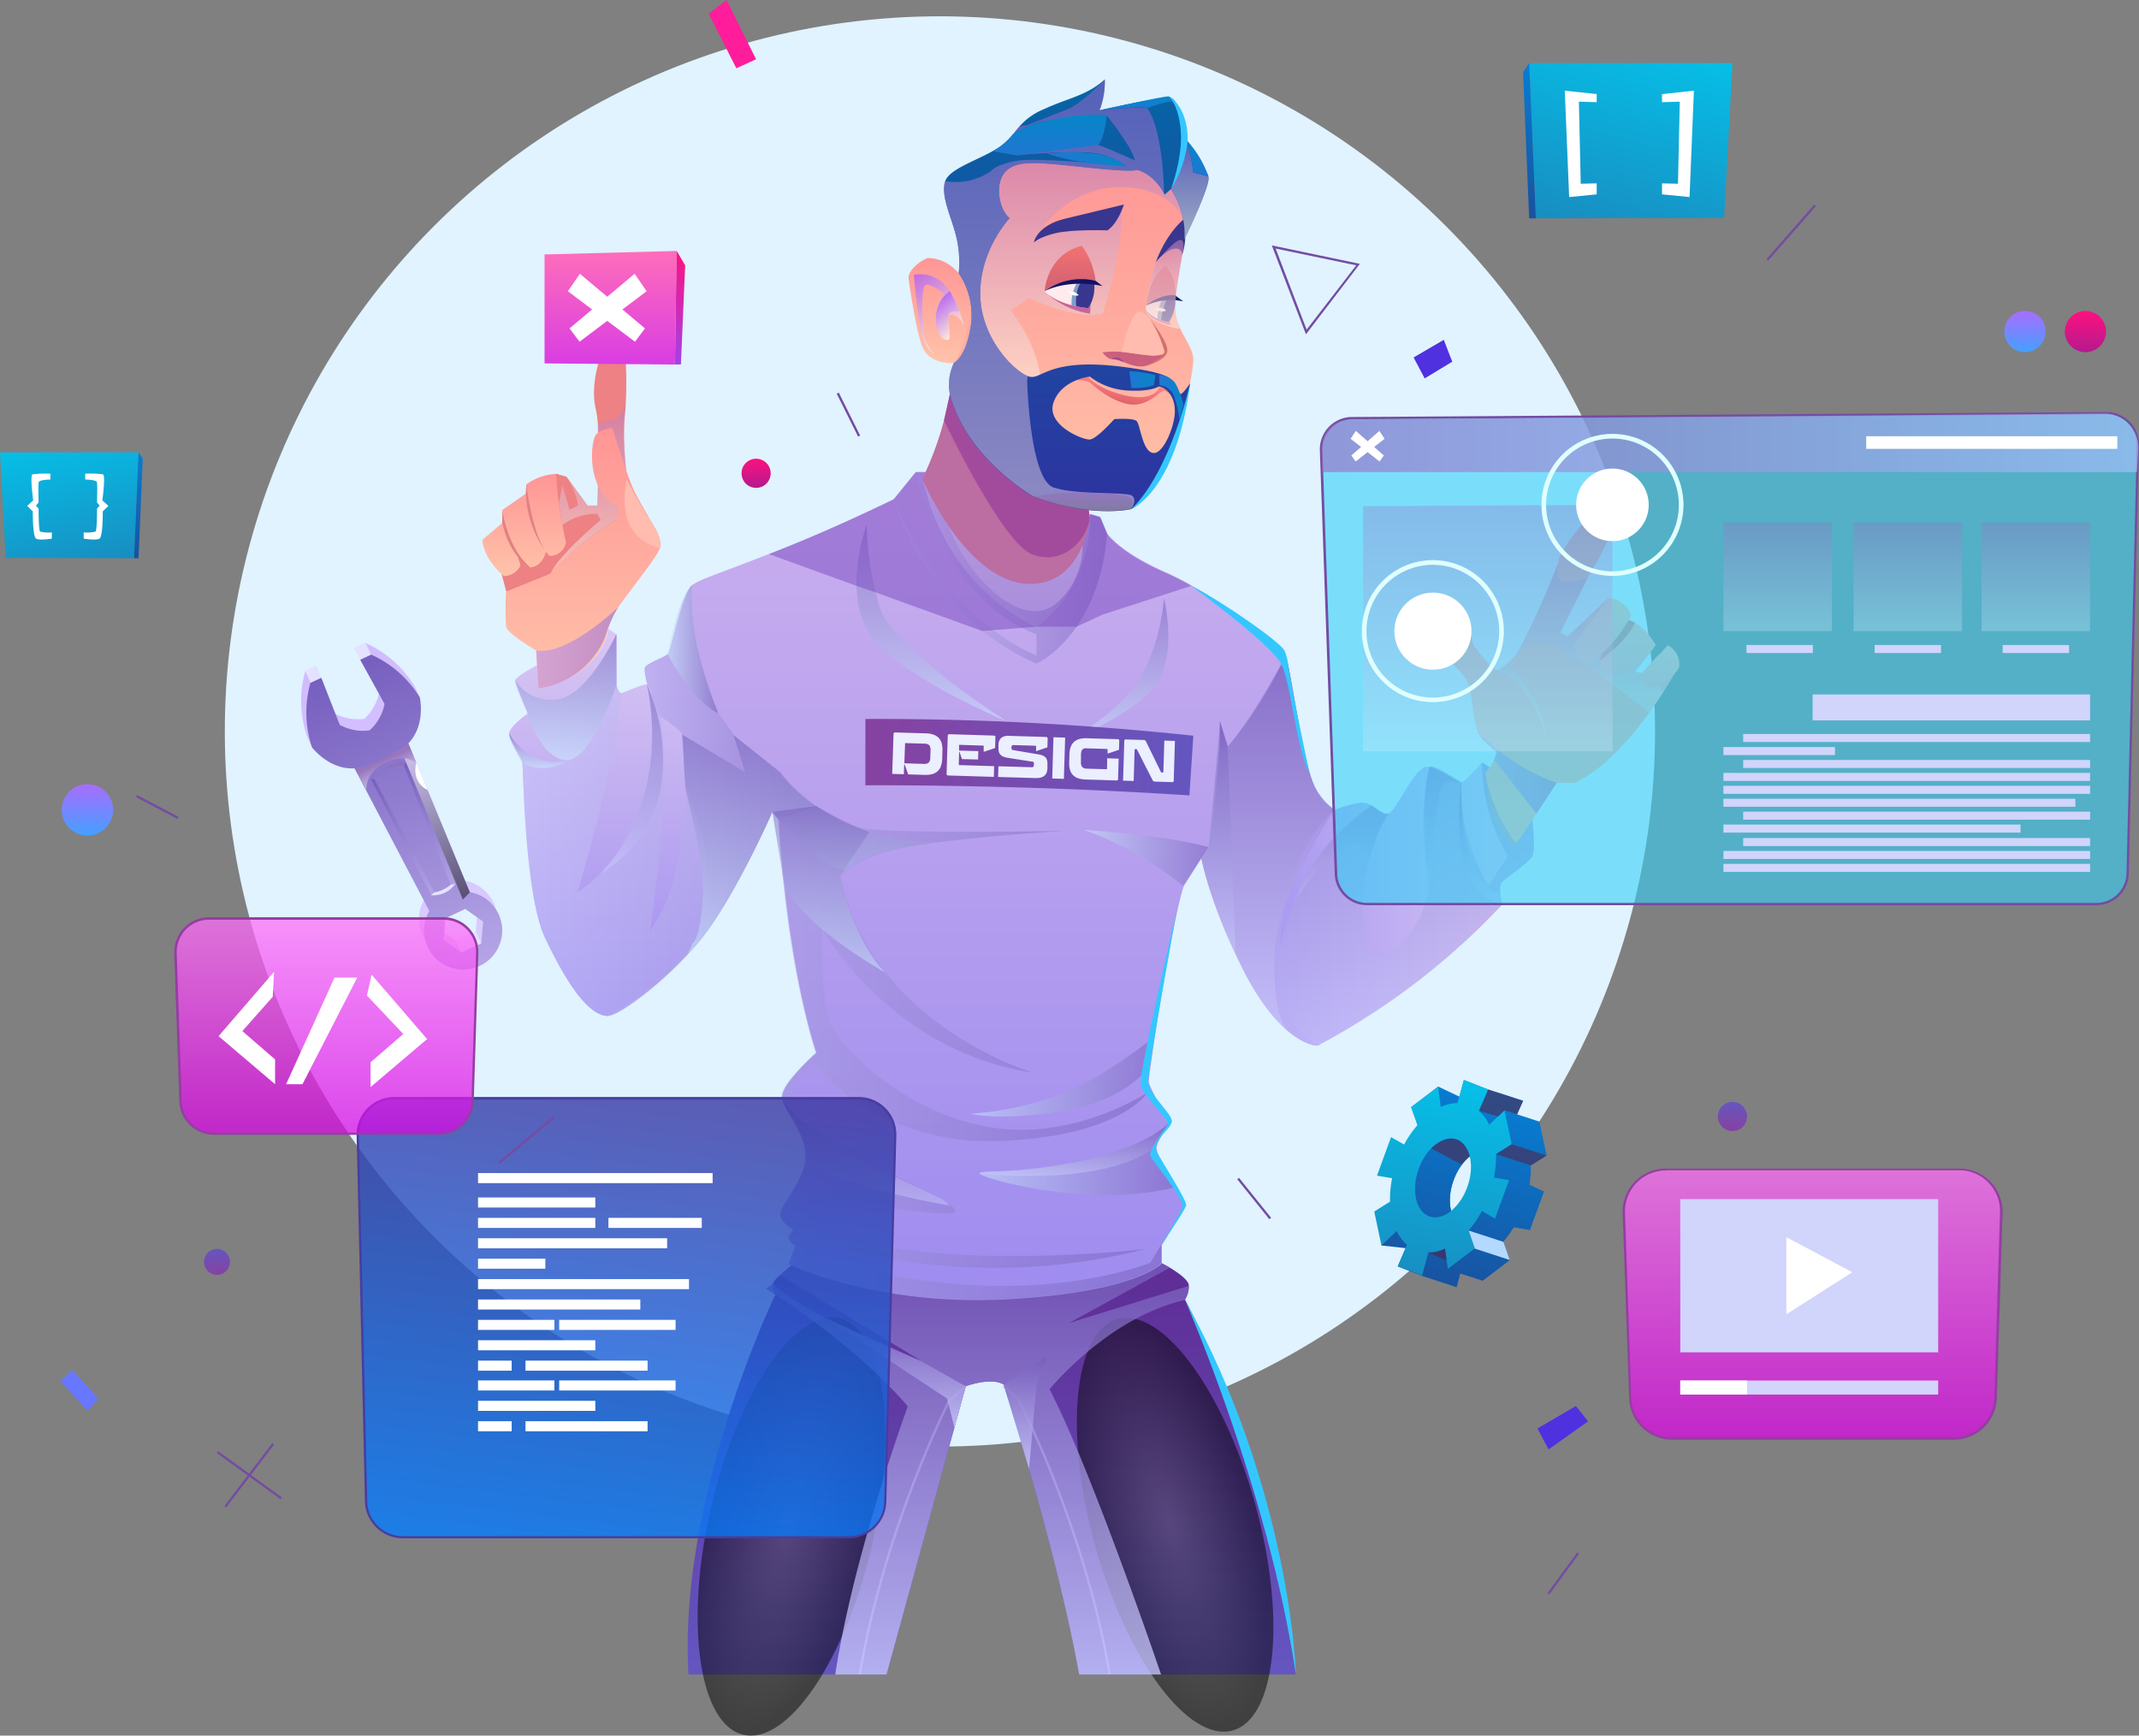 <svg xmlns="http://www.w3.org/2000/svg" xmlns:xlink="http://www.w3.org/1999/xlink" viewBox="0 0 463.69 376.25"><rect x="0" y="0" width="463.69" height="376.25" fill="#808080" stroke="none"/><defs><style>.cls-1{fill:#f1f1f4;}.cls-2{fill:#e0f3ff;}.cls-3{fill:url(#linear-gradient);}.cls-4{fill:url(#linear-gradient-2);}.cls-5{fill:#e5e2ff;}.cls-6{fill:url(#linear-gradient-3);}.cls-7,.cls-8{opacity:0.62;}.cls-102,.cls-110,.cls-112,.cls-116,.cls-12,.cls-13,.cls-16,.cls-17,.cls-18,.cls-21,.cls-23,.cls-29,.cls-32,.cls-34,.cls-37,.cls-38,.cls-39,.cls-40,.cls-41,.cls-42,.cls-43,.cls-44,.cls-45,.cls-46,.cls-47,.cls-48,.cls-49,.cls-50,.cls-51,.cls-52,.cls-53,.cls-56,.cls-57,.cls-58,.cls-59,.cls-60,.cls-61,.cls-65,.cls-7,.cls-76,.cls-79,.cls-8,.cls-80,.cls-81,.cls-85,.cls-86,.cls-9,.cls-91,.cls-93,.cls-94,.cls-95,.cls-96,.cls-97{isolation:isolate;}.cls-7{fill:url(#linear-gradient-4);}.cls-8{fill:url(#linear-gradient-5);}.cls-116,.cls-12,.cls-13,.cls-21,.cls-23,.cls-38,.cls-39,.cls-40,.cls-41,.cls-42,.cls-43,.cls-44,.cls-45,.cls-46,.cls-48,.cls-50,.cls-51,.cls-52,.cls-53,.cls-56,.cls-58,.cls-59,.cls-60,.cls-61,.cls-81,.cls-9{opacity:0.5;}.cls-9{fill:url(#linear-gradient-6);}.cls-10{fill:#fff;}.cls-11{fill:url(#linear-gradient-7);}.cls-12{fill:url(#radial-gradient);}.cls-13{fill:url(#radial-gradient-2);}.cls-14{fill:url(#linear-gradient-8);}.cls-15{fill:url(#linear-gradient-9);}.cls-16,.cls-17,.cls-18,.cls-47{opacity:0.76;}.cls-16{fill:url(#linear-gradient-10);}.cls-17{fill:url(#linear-gradient-11);}.cls-18{fill:url(#linear-gradient-12);}.cls-19{fill:#fe9083;}.cls-20{fill:url(#linear-gradient-13);}.cls-21{fill:url(#linear-gradient-14);}.cls-22{fill:url(#linear-gradient-15);}.cls-23{fill:url(#linear-gradient-16);}.cls-24{fill:url(#linear-gradient-17);}.cls-25{fill:url(#linear-gradient-18);}.cls-26{fill:#cb4d7a;}.cls-27{fill:#ee8183;}.cls-28{fill:url(#linear-gradient-19);}.cls-29,.cls-34,.cls-65,.cls-76,.cls-79,.cls-80,.cls-91,.cls-93{opacity:0.6;}.cls-29{fill:url(#linear-gradient-20);}.cls-30{fill:url(#linear-gradient-21);}.cls-31{fill:#e28183;}.cls-32,.cls-37{opacity:0.91;}.cls-32{fill:url(#linear-gradient-22);}.cls-33{fill:url(#linear-gradient-23);}.cls-34{fill:url(#linear-gradient-24);}.cls-35{fill:url(#linear-gradient-25);}.cls-36{fill:url(#linear-gradient-26);}.cls-37{fill:url(#linear-gradient-27);}.cls-38{fill:url(#linear-gradient-28);}.cls-39{fill:url(#linear-gradient-29);}.cls-40{fill:url(#linear-gradient-30);}.cls-41{fill:url(#linear-gradient-31);}.cls-42{fill:url(#linear-gradient-32);}.cls-43{fill:url(#linear-gradient-33);}.cls-44{fill:url(#linear-gradient-34);}.cls-45{fill:url(#linear-gradient-35);}.cls-46{fill:url(#linear-gradient-36);}.cls-47{fill:url(#linear-gradient-37);}.cls-48{fill:url(#linear-gradient-38);}.cls-49,.cls-57,.cls-94,.cls-95,.cls-96,.cls-97{opacity:0.3;}.cls-49{fill:url(#linear-gradient-39);}.cls-50{fill:url(#linear-gradient-40);}.cls-51{fill:url(#linear-gradient-41);}.cls-52{fill:url(#linear-gradient-42);}.cls-53{fill:url(#linear-gradient-43);}.cls-54{fill:url(#linear-gradient-44);}.cls-55{fill:#ebefff;}.cls-56{fill:url(#linear-gradient-45);}.cls-57{fill:url(#linear-gradient-46);}.cls-58{fill:url(#linear-gradient-47);}.cls-59{fill:url(#linear-gradient-48);}.cls-60{fill:url(#linear-gradient-49);}.cls-61{fill:#7a4ac0;}.cls-62{fill:url(#linear-gradient-50);}.cls-63{fill:url(#linear-gradient-51);}.cls-64{fill:url(#linear-gradient-52);}.cls-65{fill:url(#linear-gradient-53);}.cls-66{fill:#38368e;}.cls-67{fill:url(#linear-gradient-54);}.cls-68{fill:url(#linear-gradient-55);}.cls-69{fill:#ffebed;}.cls-70{fill:#7f9ec9;}.cls-71{fill:#131163;}.cls-72{fill:#c6659c;}.cls-73{fill:#cb5f7d;}.cls-74{fill:#9f4a8b;}.cls-75{fill:#ffbcaf;}.cls-76{fill:url(#linear-gradient-56);}.cls-77{fill:url(#linear-gradient-57);}.cls-78{fill:#d2726c;}.cls-79{fill:url(#linear-gradient-58);}.cls-80{fill:url(#linear-gradient-59);}.cls-81{fill:url(#linear-gradient-60);}.cls-82{fill:url(#linear-gradient-61);}.cls-83{fill:url(#linear-gradient-62);}.cls-84{fill:url(#linear-gradient-63);}.cls-85,.cls-86{opacity:0.8;}.cls-85{fill:url(#linear-gradient-64);}.cls-86{fill:url(#linear-gradient-65);}.cls-87{fill:#34c7ff;}.cls-88{fill:url(#linear-gradient-66);}.cls-89{fill:url(#linear-gradient-67);}.cls-90{fill:url(#linear-gradient-68);}.cls-91{fill:#36d1f7;}.cls-92{fill:#744ca2;}.cls-93{fill:url(#linear-gradient-69);}.cls-94{fill:url(#linear-gradient-70);}.cls-95{fill:url(#linear-gradient-71);}.cls-96{fill:url(#linear-gradient-72);}.cls-97{fill:url(#linear-gradient-73);}.cls-98{fill:#d1d4fb;}.cls-99{fill:#e0ffff;}.cls-100{fill:url(#linear-gradient-74);}.cls-101{fill:url(#linear-gradient-75);}.cls-102{opacity:0.81;fill:url(#linear-gradient-76);}.cls-103{fill:#473da2;}.cls-104{fill:url(#linear-gradient-77);}.cls-105{fill:url(#linear-gradient-78);}.cls-106{fill:url(#linear-gradient-79);}.cls-107{fill:url(#linear-gradient-80);}.cls-108{fill:url(#linear-gradient-81);}.cls-109{fill:url(#linear-gradient-82);}.cls-110,.cls-112{opacity:0.73;}.cls-110{fill:url(#linear-gradient-83);}.cls-111{fill:#953da2;}.cls-112{fill:url(#linear-gradient-84);}.cls-113,.cls-114,.cls-115,.cls-116,.cls-117,.cls-121,.cls-122,.cls-123,.cls-124{fill-rule:evenodd;}.cls-113{fill:url(#linear-gradient-85);}.cls-114{fill:url(#linear-gradient-86);}.cls-115{fill:url(#linear-gradient-87);}.cls-116{fill:#601734;}.cls-117{fill:#b3d9ff;}.cls-118{fill:#ff1d9c;}.cls-119{fill:#6877ff;}.cls-120{fill:#4f31e0;}.cls-121{fill:url(#linear-gradient-88);}.cls-122{fill:url(#linear-gradient-89);}.cls-123{fill:url(#linear-gradient-90);}.cls-124{fill:url(#linear-gradient-91);}</style><linearGradient id="linear-gradient" x1="-35.14" y1="7.35" x2="-35.14" y2="78.54" gradientTransform="matrix(0.91, -0.42, -0.42, -0.91, 138.18, 200.12)" gradientUnits="userSpaceOnUse"><stop offset="0" stop-color="#dbccff"/><stop offset="1" stop-color="#d1bbff"/></linearGradient><linearGradient id="linear-gradient-2" x1="-35.14" y1="4.57" x2="-35.14" y2="75.76" gradientTransform="matrix(0.91, -0.42, -0.42, -0.91, 138.18, 200.12)" gradientUnits="userSpaceOnUse"><stop offset="0" stop-color="#b5a6e7"/><stop offset="1" stop-color="#7760bf"/></linearGradient><linearGradient id="linear-gradient-3" x1="-35.07" y1="22.27" x2="-35.07" y2="52.28" xlink:href="#linear-gradient-2"/><linearGradient id="linear-gradient-4" x1="-40.1" y1="52.83" x2="-31.58" y2="52.83" gradientTransform="matrix(0.91, -0.42, -0.42, -0.91, 138.18, 200.12)" gradientUnits="userSpaceOnUse"><stop offset="0" stop-color="#8b8be0"/><stop offset="1" stop-color="#a177b7"/></linearGradient><linearGradient id="linear-gradient-5" x1="-35.09" y1="49.7" x2="-35.09" y2="54.86" gradientTransform="matrix(0.91, -0.42, -0.42, -0.91, 138.18, 200.12)" gradientUnits="userSpaceOnUse"><stop offset="0" stop-color="#fff"/><stop offset="1" stop-color="#a177b7"/></linearGradient><linearGradient id="linear-gradient-6" x1="-30.51" y1="19.21" x2="-30.51" y2="52.29" gradientTransform="matrix(0.91, -0.42, -0.42, -0.91, 138.18, 200.12)" gradientUnits="userSpaceOnUse"><stop offset="0"/><stop offset="1" stop-color="#fff"/></linearGradient><linearGradient id="linear-gradient-7" x1="280.3" y1="-22.01" x2="280.3" y2="67.19" gradientTransform="matrix(1, 0, 0, -1, -65.3, 341.03)" gradientUnits="userSpaceOnUse"><stop offset="0" stop-color="#6456c0"/><stop offset="1" stop-color="#5f2c95"/></linearGradient><radialGradient id="radial-gradient" cx="498.41" cy="200.72" r="27.03" gradientTransform="matrix(0, 0.66, 1.71, 0, -170.38, 1.25)" gradientUnits="userSpaceOnUse"><stop offset="0" stop-color="#4b474b"/><stop offset="1"/></radialGradient><radialGradient id="radial-gradient-2" cx="348.88" cy="130.06" r="27.03" gradientTransform="matrix(0.66, 0, 0, -1.71, 23.37, 551.74)" xlink:href="#radial-gradient"/><linearGradient id="linear-gradient-8" x1="251.43" y1="9.35" x2="274.82" y2="9.35" gradientTransform="matrix(1, 0, 0, -1, -65.3, 341.03)" gradientUnits="userSpaceOnUse"><stop offset="0" stop-color="#9e8cef"/><stop offset="1" stop-color="#caafee"/></linearGradient><linearGradient id="linear-gradient-9" x1="-272.95" y1="9.35" x2="-249.55" y2="9.35" gradientTransform="translate(-32.15 341.03) rotate(180)" xlink:href="#linear-gradient-8"/><linearGradient id="linear-gradient-10" x1="277.18" y1="-22.01" x2="277.18" y2="67.19" gradientTransform="matrix(1, 0, 0, -1, -65.3, 341.03)" gradientUnits="userSpaceOnUse"><stop offset="0" stop-color="#ccf"/><stop offset="1" stop-color="#755cbb"/></linearGradient><linearGradient id="linear-gradient-11" x1="222.25" y1="59.56" x2="222.25" y2="83.89" gradientTransform="matrix(1, 0, 0, -1, 0, 377.99)" xlink:href="#linear-gradient-10"/><linearGradient id="linear-gradient-12" x1="194.07" y1="68.5" x2="194.07" y2="92.34" gradientTransform="matrix(1, 0, 0, -1, 0, 377.99)" xlink:href="#linear-gradient-10"/><linearGradient id="linear-gradient-13" x1="283.6" y1="201.54" x2="283.6" y2="237.15" gradientTransform="matrix(1, 0, 0, -1, -65.3, 341.03)" gradientUnits="userSpaceOnUse"><stop offset="0" stop-color="#d5cdf8"/><stop offset="1" stop-color="#f3edfb"/></linearGradient><linearGradient id="linear-gradient-14" x1="265.21" y1="219.34" x2="301.84" y2="219.34" xlink:href="#linear-gradient-10"/><linearGradient id="linear-gradient-15" x1="273.05" y1="59.19" x2="273.05" y2="238.7" xlink:href="#linear-gradient-8"/><linearGradient id="linear-gradient-16" x1="198.59" y1="171.09" x2="242.29" y2="171.09" xlink:href="#linear-gradient-10"/><linearGradient id="linear-gradient-17" x1="197.24" y1="120.82" x2="197.24" y2="204.73" gradientTransform="matrix(1, 0, 0, -1, -65.3, 341.03)" gradientUnits="userSpaceOnUse"><stop offset="0" stop-color="#9e8cef"/><stop offset="1" stop-color="#dac7f3"/></linearGradient><linearGradient id="linear-gradient-18" x1="341.53" y1="144.99" x2="397.84" y2="144.99" gradientTransform="matrix(1, 0, 0, -1, -65.3, 341.03)" gradientUnits="userSpaceOnUse"><stop offset="0" stop-color="#a999f1"/><stop offset="1" stop-color="#dac7f3"/></linearGradient><linearGradient id="linear-gradient-19" x1="178.94" y1="216.16" x2="178.94" y2="238.3" gradientTransform="matrix(1, 0, 0, -1, -65.3, 341.03)" gradientUnits="userSpaceOnUse"><stop offset="0.02" stop-color="#ffc2a9"/><stop offset="1" stop-color="#ff9595"/></linearGradient><linearGradient id="linear-gradient-20" x1="192.9" y1="216.7" x2="192.9" y2="253.32" gradientTransform="matrix(1, 0, 0, -1, -65.3, 341.03)" gradientUnits="userSpaceOnUse"><stop offset="0" stop-color="#ffeadb"/><stop offset="0.99" stop-color="#c27cb6"/></linearGradient><linearGradient id="linear-gradient-21" x1="191.67" y1="191.78" x2="191.67" y2="248.21" xlink:href="#linear-gradient-19"/><linearGradient id="linear-gradient-22" x1="181.57" y1="200.59" x2="199.32" y2="200.59" gradientTransform="matrix(1, 0, 0, -1, -65.3, 341.03)" gradientUnits="userSpaceOnUse"><stop offset="0.02" stop-color="#d1a1d6"/><stop offset="0.99" stop-color="#bd89c4"/></linearGradient><linearGradient id="linear-gradient-23" x1="399" y1="157.39" x2="399" y2="232.84" xlink:href="#linear-gradient-19"/><linearGradient id="linear-gradient-24" x1="407.9" y1="181.58" x2="407.9" y2="219.09" xlink:href="#linear-gradient-20"/><linearGradient id="linear-gradient-25" x1="415.32" y1="194.53" x2="415.32" y2="211.34" gradientTransform="matrix(1, 0, 0, -1, -65.3, 341.03)" gradientUnits="userSpaceOnUse"><stop offset="0" stop-color="#ffb0b0"/><stop offset="0.98" stop-color="#ffc2a9"/></linearGradient><linearGradient id="linear-gradient-26" x1="425.06" y1="191.94" x2="425.06" y2="201.16" xlink:href="#linear-gradient-25"/><linearGradient id="linear-gradient-27" x1="385.63" y1="173.56" x2="402.78" y2="173.56" xlink:href="#linear-gradient-22"/><linearGradient id="linear-gradient-28" x1="361.79" y1="114.37" x2="361.79" y2="198.88" xlink:href="#linear-gradient-10"/><linearGradient id="linear-gradient-29" x1="175.69" y1="131.41" x2="317" y2="131.41" xlink:href="#linear-gradient-10"/><linearGradient id="linear-gradient-30" x1="300.31" y1="155.05" x2="327.31" y2="155.05" gradientTransform="matrix(1, 0, 0, -1, -65.3, 341.03)" gradientUnits="userSpaceOnUse"><stop offset="0" stop-color="#ccedff"/><stop offset="1" stop-color="#755cbb"/></linearGradient><linearGradient id="linear-gradient-31" x1="275.8" y1="107.63" x2="315.51" y2="107.63" xlink:href="#linear-gradient-30"/><linearGradient id="linear-gradient-32" x1="277.64" y1="89.71" x2="320.06" y2="89.71" xlink:href="#linear-gradient-30"/><linearGradient id="linear-gradient-33" x1="241.13" y1="134.15" x2="241.13" y2="181.76" xlink:href="#linear-gradient-30"/><linearGradient id="linear-gradient-34" x1="244.96" y1="130.16" x2="244.96" y2="166.24" xlink:href="#linear-gradient-30"/><linearGradient id="linear-gradient-35" x1="187.93" y1="176.26" x2="187.93" y2="203.54" xlink:href="#linear-gradient-30"/><linearGradient id="linear-gradient-36" x1="210" y1="200.27" x2="221" y2="200.27" xlink:href="#linear-gradient-30"/><linearGradient id="linear-gradient-37" x1="329.45" y1="134.13" x2="329.45" y2="184.67" xlink:href="#linear-gradient-10"/><linearGradient id="linear-gradient-38" x1="386.27" y1="144.99" x2="386.27" y2="171.41" xlink:href="#linear-gradient-10"/><linearGradient id="linear-gradient-39" x1="356.31" y1="146.18" x2="356.31" y2="166.37" xlink:href="#linear-gradient-10"/><linearGradient id="linear-gradient-40" x1="182.22" y1="174.52" x2="182.22" y2="182.02" xlink:href="#linear-gradient-30"/><linearGradient id="linear-gradient-41" x1="202.23" y1="151.64" x2="202.23" y2="192.64" xlink:href="#linear-gradient-10"/><linearGradient id="linear-gradient-42" x1="307.67" y1="180.51" x2="307.67" y2="211.34" xlink:href="#linear-gradient-30"/><linearGradient id="linear-gradient-43" x1="267.24" y1="184.67" x2="267.24" y2="227.23" xlink:href="#linear-gradient-30"/><linearGradient id="linear-gradient-44" x1="252.9" y1="176.89" x2="323.99" y2="176.89" gradientTransform="matrix(1, 0, 0, -1, -65.3, 341.03)" gradientUnits="userSpaceOnUse"><stop offset="0" stop-color="#8642a0"/><stop offset="1" stop-color="#6456c0"/></linearGradient><linearGradient id="linear-gradient-45" x1="259" y1="217.88" x2="305.29" y2="217.88" xlink:href="#linear-gradient-10"/><linearGradient id="linear-gradient-46" x1="377.95" y1="148.01" x2="377.95" y2="174.78" xlink:href="#linear-gradient-10"/><linearGradient id="linear-gradient-47" x1="340.13" y1="117.81" x2="340.13" y2="198.88" xlink:href="#linear-gradient-10"/><linearGradient id="linear-gradient-48" x1="252.95" y1="79.73" x2="252.95" y2="102.96" xlink:href="#linear-gradient-10"/><linearGradient id="linear-gradient-49" x1="298.09" y1="86.11" x2="298.09" y2="97.4" xlink:href="#linear-gradient-10"/><linearGradient id="linear-gradient-50" x1="297.6" y1="231.18" x2="297.6" y2="308.43" xlink:href="#linear-gradient-19"/><linearGradient id="linear-gradient-51" x1="268.83" y1="262.32" x2="268.83" y2="285.1" xlink:href="#linear-gradient-19"/><linearGradient id="linear-gradient-52" x1="308.33" y1="253.72" x2="309.28" y2="258.69" gradientTransform="matrix(1, 0, 0, -1, -65.3, 341.03)" gradientUnits="userSpaceOnUse"><stop offset="0" stop-color="#e1616a"/><stop offset="1" stop-color="#ff8883"/></linearGradient><linearGradient id="linear-gradient-53" x1="299.73" y1="257.53" x2="299.73" y2="307.26" xlink:href="#linear-gradient-20"/><linearGradient id="linear-gradient-54" x1="297.27" y1="277.9" x2="297.27" y2="287.75" gradientTransform="matrix(1, 0, 0, -1, -65.3, 341.03)" gradientUnits="userSpaceOnUse"><stop offset="0" stop-color="#cf6074"/><stop offset="1" stop-color="#f37270"/></linearGradient><linearGradient id="linear-gradient-55" x1="316.94" y1="274.77" x2="316.94" y2="283.34" gradientTransform="matrix(1, 0, 0, -1, -65.3, 341.03)" gradientUnits="userSpaceOnUse"><stop offset="0" stop-color="#cf6074"/><stop offset="1" stop-color="#ff817f"/></linearGradient><linearGradient id="linear-gradient-56" x1="317.77" y1="269.78" x2="317.77" y2="289.07" xlink:href="#linear-gradient-20"/><linearGradient id="linear-gradient-57" x1="298.62" y1="230.23" x2="298.62" y2="323.87" gradientTransform="matrix(1, 0, 0, -1, -65.3, 341.03)" gradientUnits="userSpaceOnUse"><stop offset="0" stop-color="#2e33a0"/><stop offset="1" stop-color="#0665a5"/></linearGradient><linearGradient id="linear-gradient-58" x1="323.22" y1="289.17" x2="323.22" y2="310.77" gradientTransform="matrix(1, 0, 0, -1, -65.3, 341.03)" gradientUnits="userSpaceOnUse"><stop offset="0" stop-color="#ffeadb"/><stop offset="0.99" stop-color="#8860c7"/></linearGradient><linearGradient id="linear-gradient-59" x1="293.79" y1="230.3" x2="293.79" y2="323.84" gradientTransform="matrix(1, 0, 0, -1, -65.3, 341.03)" gradientUnits="userSpaceOnUse"><stop offset="0" stop-color="#ccc2db"/><stop offset="0.99" stop-color="#8860c7"/></linearGradient><linearGradient id="linear-gradient-60" x1="300.07" y1="230.23" x2="300.07" y2="234.25" gradientTransform="matrix(1, 0, 0, -1, -65.3, 341.03)" gradientUnits="userSpaceOnUse"><stop offset="0" stop-color="#776d7e"/><stop offset="1" stop-color="#9d68c2"/></linearGradient><linearGradient id="linear-gradient-61" x1="311.86" y1="317.12" x2="311.86" y2="320.11" gradientTransform="matrix(1, 0, 0, -1, -65.3, 341.03)" gradientUnits="userSpaceOnUse"><stop offset="0" stop-color="#1f77d1"/><stop offset="1" stop-color="#0686c9"/></linearGradient><linearGradient id="linear-gradient-62" x1="292.84" y1="307.28" x2="292.84" y2="316.11" xlink:href="#linear-gradient-61"/><linearGradient id="linear-gradient-63" x1="324.86" y1="302.8" x2="324.86" y2="310.77" xlink:href="#linear-gradient-61"/><linearGradient id="linear-gradient-64" x1="272.13" y1="267.73" x2="261.93" y2="280.22" gradientTransform="matrix(1, 0, 0, -1, -65.3, 341.03)" gradientUnits="userSpaceOnUse"><stop offset="0" stop-color="#ffeadb"/><stop offset="0.99" stop-color="#b060f4"/></linearGradient><linearGradient id="linear-gradient-65" x1="273.19" y1="269.33" x2="268.17" y2="275.47" xlink:href="#linear-gradient-64"/><linearGradient id="linear-gradient-66" x1="292.24" y1="306.48" x2="309.51" y2="306.48" xlink:href="#linear-gradient-61"/><linearGradient id="linear-gradient-67" x1="316.6" y1="254.88" x2="321.83" y2="254.88" xlink:href="#linear-gradient-61"/><linearGradient id="linear-gradient-68" x1="310.13" y1="258.74" x2="315.78" y2="258.74" xlink:href="#linear-gradient-61"/><linearGradient id="linear-gradient-69" x1="351.8" y1="245.05" x2="528.85" y2="245.05" gradientTransform="matrix(1, 0, 0, -1, -65.3, 341.03)" gradientUnits="userSpaceOnUse"><stop offset="0" stop-color="#9d68c2"/><stop offset="1" stop-color="#aec2ff"/></linearGradient><linearGradient id="linear-gradient-70" x1="322.52" y1="215.13" x2="322.52" y2="268.54" gradientTransform="matrix(1, 0, 0, -1, 0, 377.99)" gradientUnits="userSpaceOnUse"><stop offset="0" stop-color="#ccedff"/><stop offset="1" stop-color="#9d68c2"/></linearGradient><linearGradient id="linear-gradient-71" x1="413.57" y1="241.17" x2="413.57" y2="264.69" xlink:href="#linear-gradient-70"/><linearGradient id="linear-gradient-72" x1="441.33" y1="241.17" x2="441.33" y2="264.69" xlink:href="#linear-gradient-70"/><linearGradient id="linear-gradient-73" x1="385.36" y1="241.17" x2="385.36" y2="264.69" xlink:href="#linear-gradient-70"/><linearGradient id="linear-gradient-74" x1="132.37" y1="298.96" x2="132.37" y2="323.59" gradientTransform="matrix(1, 0, 0, -1, 0, 377.99)" gradientUnits="userSpaceOnUse"><stop offset="0" stop-color="#d93de3"/><stop offset="1" stop-color="#ff6dba"/></linearGradient><linearGradient id="linear-gradient-75" x1="147.42" y1="298.96" x2="147.42" y2="323.59" gradientTransform="matrix(1, 0, 0, -1, 0, 377.99)" gradientUnits="userSpaceOnUse"><stop offset="0" stop-color="#a242ea"/><stop offset="1" stop-color="#fe117e"/></linearGradient><linearGradient id="linear-gradient-76" x1="193.4" y1="2.62" x2="206.71" y2="108.63" gradientTransform="matrix(1, 0, 0, -1, -65.3, 341.03)" gradientUnits="userSpaceOnUse"><stop offset="0" stop-color="#067eff"/><stop offset="1" stop-color="#3e37a0"/></linearGradient><linearGradient id="linear-gradient-77" x1="504.25" y1="264.68" x2="504.25" y2="273.62" gradientTransform="matrix(1, 0, 0, -1, -65.3, 341.03)" gradientUnits="userSpaceOnUse"><stop offset="0" stop-color="#459fff"/><stop offset="1" stop-color="#a96dff"/></linearGradient><linearGradient id="linear-gradient-78" x1="84.25" y1="159.95" x2="84.25" y2="171.07" xlink:href="#linear-gradient-77"/><linearGradient id="linear-gradient-79" x1="452.08" y1="301.64" x2="452.08" y2="310.58" gradientTransform="matrix(1, 0, 0, -1, 0, 377.99)" gradientUnits="userSpaceOnUse"><stop offset="0" stop-color="#b31a8f"/><stop offset="1" stop-color="#fe117e"/></linearGradient><linearGradient id="linear-gradient-80" x1="163.91" y1="272.23" x2="163.91" y2="278.55" xlink:href="#linear-gradient-79"/><linearGradient id="linear-gradient-81" x1="375.56" y1="132.79" x2="375.56" y2="139.11" gradientTransform="matrix(1, 0, 0, -1, 0, 377.99)" xlink:href="#linear-gradient-44"/><linearGradient id="linear-gradient-82" x1="47.04" y1="101.62" x2="47.04" y2="107.27" gradientTransform="matrix(1, 0, 0, -1, 0, 377.99)" xlink:href="#linear-gradient-44"/><linearGradient id="linear-gradient-83" x1="136.04" y1="95.22" x2="136.04" y2="141.84" gradientTransform="matrix(1, 0, 0, -1, -65.3, 341.03)" gradientUnits="userSpaceOnUse"><stop offset="0" stop-color="#d906e3"/><stop offset="1" stop-color="#ff6df9"/></linearGradient><linearGradient id="linear-gradient-84" x1="458.23" y1="29.17" x2="458.23" y2="87.54" xlink:href="#linear-gradient-83"/><linearGradient id="linear-gradient-85" x1="481.17" y1="195.18" x2="476.2" y2="237.87" gradientTransform="matrix(0.97, 0.26, 0.26, -0.97, -200.43, 344.36)" gradientUnits="userSpaceOnUse"><stop offset="0" stop-color="#1852a0"/><stop offset="1" stop-color="#067ed3"/></linearGradient><linearGradient id="linear-gradient-86" x1="476.3" y1="195.23" x2="476.3" y2="238.98" xlink:href="#linear-gradient-85"/><linearGradient id="linear-gradient-87" x1="462.94" y1="294.47" x2="459.72" y2="322.08" gradientTransform="matrix(0.94, 0.33, 0.52, -1.49, -281.47, 563.72)" gradientUnits="userSpaceOnUse"><stop offset="0" stop-color="#188dc1"/><stop offset="1" stop-color="#06bfe7"/></linearGradient><linearGradient id="linear-gradient-88" x1="347.05" y1="326.86" x2="358.39" y2="368.94" gradientTransform="matrix(1, 0, 0, -1, 0, 377.99)" xlink:href="#linear-gradient-87"/><linearGradient id="linear-gradient-89" x1="327.57" y1="331.71" x2="336.02" y2="363.09" gradientTransform="matrix(1, 0, 0, -1, 0, 377.99)" xlink:href="#linear-gradient-85"/><linearGradient id="linear-gradient-90" x1="-492.56" y1="217.42" x2="-484.83" y2="246.11" gradientTransform="translate(-473.12 341.03) rotate(180)" xlink:href="#linear-gradient-87"/><linearGradient id="linear-gradient-91" x1="-505.83" y1="220.73" x2="-500.07" y2="242.13" gradientTransform="translate(-473.12 341.03) rotate(180)" xlink:href="#linear-gradient-85"/></defs><g id="Layer_2" data-name="Layer 2"><g id="Layer_1-2" data-name="Layer 1"><path class="cls-1" d="M82.91,159.14q0-.37.36-.36l6.7.2a4.86,4.86,0,0,1,1.69.31,3,3,0,0,1,1.11.74,2.89,2.89,0,0,1,.59,1.14,5.21,5.21,0,0,1,.15,1.47l-.05,1.85a5.13,5.13,0,0,1-.24,1.46,2.94,2.94,0,0,1-.66,1.1,3.05,3.05,0,0,1-1.15.68,5.18,5.18,0,0,1-1.71.2l-3.61-.11-.75-2.12h-.09l-.07,2.09-2.53-.08Zm2.34,6.33,4.29.13a1.38,1.38,0,0,0,1-.29,1.62,1.62,0,0,0,.34-1.12l.05-1.5a1.68,1.68,0,0,0-.27-1.15,1.51,1.51,0,0,0-1-.33l-4.1-.12a.17.17,0,0,0-.14,0,.24.24,0,0,0,0,.12Z"/><path class="cls-1" d="M97.15,163h-.09L97,165.65a.16.16,0,0,0,.12.18h0l7.56.21-.07,2.32L94.7,168a.33.33,0,0,1-.35-.31v-.07l.25-8.21a.33.33,0,0,1,.3-.36H95l9.61.3c.24,0,.36.13.35.38l-.07,2.32-2.37.8h-.1v-1.2c0-.09,0-.13-.12-.13l-5.07-.16a.17.17,0,0,0-.14,0,.24.24,0,0,0,0,.12v1.12l4.17.12v1.82l-3.5-.1Z"/><path class="cls-1" d="M113.91,162.81h-.1v-1c0-.1,0-.15-.14-.15l-4.72-.14a.43.43,0,0,0-.36.1.51.51,0,0,0-.11.31v.22a.45.45,0,0,0,.07.34.66.66,0,0,0,.33.12l5.53.94a3.8,3.8,0,0,1,.89.26,1.87,1.87,0,0,1,.59.42,1.38,1.38,0,0,1,.31.63,3.25,3.25,0,0,1,.08.88v.71a3.08,3.08,0,0,1-.16,1,1.75,1.75,0,0,1-.46.7,2,2,0,0,1-.83.41,4.7,4.7,0,0,1-1.24.11l-8-.24.07-2.32,7.13.21c.22,0,.36,0,.43-.1a.66.66,0,0,0,.12-.41v-.24a.44.44,0,0,0-.07-.33.48.48,0,0,0-.3-.13l-5.34-.84a4.18,4.18,0,0,1-.92-.25,1.64,1.64,0,0,1-.62-.41,1.42,1.42,0,0,1-.34-.61,2.7,2.7,0,0,1-.08-.85v-.63a2.07,2.07,0,0,1,.57-1.49,2.34,2.34,0,0,1,1.73-.48l8,.24a.35.35,0,0,1,.37.32.14.14,0,0,1,0,.09l-.06,1.84Z"/><path class="cls-1" d="M117.27,168.76l.27-8.94,2.53.08-.27,8.94Z"/><path class="cls-1" d="M129.19,165.29a2.94,2.94,0,0,0,0-.42v-.48l2.5.07-.13,4.39c0,.23-.11.34-.32.34l-6.73-.21a5.1,5.1,0,0,1-1.69-.3,2.71,2.71,0,0,1-1.7-1.89,5.21,5.21,0,0,1-.15-1.47l.06-1.84a4.57,4.57,0,0,1,.24-1.47,2.61,2.61,0,0,1,.66-1.09,2.75,2.75,0,0,1,1.15-.68,4.9,4.9,0,0,1,1.7-.2l6.7.2c.24,0,.35.13.34.38l0,1.93-2.38.79h-.1v-.86c0-.08,0-.12-.11-.12l-4.27-.13a2.15,2.15,0,0,0-.62,0,.85.85,0,0,0-.42.22,1,1,0,0,0-.25.43,2.59,2.59,0,0,0-.09.68l0,1.58a1.59,1.59,0,0,0,.27,1.14,1.41,1.41,0,0,0,1,.35l4.24.12c.09,0,.14,0,.14-.14Z"/><path class="cls-1" d="M137,160.41a.58.58,0,0,1,.61.37l3.19,6.53a.28.28,0,0,0,.23.16h.14a.17.17,0,0,0,.2-.14v-.05l.2-6.73,2.3.07-.26,8.59a.3.3,0,0,1-.35.34l-3.64-.11a.73.73,0,0,1-.38-.08.68.68,0,0,1-.24-.29l-3.31-6.52a.26.26,0,0,0-.23-.16h-.13a.18.18,0,0,0-.2.19l-.2,6.72-2.3-.07.26-8.58a.31.31,0,0,1,.35-.35Z"/><circle class="cls-2" cx="203.76" cy="158.56" r="155.02" transform="translate(-52.44 190.52) rotate(-45)"/><path class="cls-3" d="M89.8,148.65a23.84,23.84,0,0,0-10.56-9.26l-2.35,1.09,5.3,9.61A10.35,10.35,0,0,1,79,155.81h0a10.32,10.32,0,0,1-6.47-1.18l-4-10.23-2.36,1.1a23.86,23.86,0,0,0,.34,14s1,2.31,1.17,2.52c.94,1.08,3.36,2.34,8.06,2l16.23,31a8.49,8.49,0,1,0,8.76-4.09L87.38,158.7c3.16-3.34,3.83-6,3.59-7.49C90.62,150.34,90.23,149.48,89.8,148.65ZM103.12,202l-4.29,2L95,201.25l.41-4.72,4.29-2,3.88,2.71Z"/><path class="cls-4" d="M91,151.17a23.79,23.79,0,0,0-10.55-9.27L78.07,143l5.29,9.6a10.23,10.23,0,0,1-3.24,5.72h0a10.33,10.33,0,0,1-6.47-1.19l-4-10.22L67.3,148a23.87,23.87,0,0,0,.33,14s3.67,4.91,9.23,4.56l16.21,30.92a8.47,8.47,0,1,0,11.58-3.08,8.6,8.6,0,0,0-2.82-1L88.52,161.15C92.39,157.13,91,151.17,91,151.17Zm13.33,53.31-4.29,2-3.88-2.71.41-4.72,4.29-2,3.88,2.72Z"/><rect class="cls-5" x="66.62" y="144.8" width="2.59" height="2.78" transform="translate(-55.49 42.48) rotate(-25.04)"/><rect class="cls-5" x="77.35" y="139.81" width="2.59" height="2.78" transform="translate(-52.37 46.56) rotate(-25.04)"/><rect class="cls-5" x="99.2" y="202.83" width="4.74" height="2.78" transform="translate(-76.89 62.18) rotate(-25.04)"/><path class="cls-6" d="M80.36,168.9,93.45,194a6.35,6.35,0,0,0,5.28-2.47L88.08,165.28A10.09,10.09,0,0,0,80.36,168.9ZM97.7,191.79A7.59,7.59,0,0,1,96,192.9a6.31,6.31,0,0,1-1.81.54L81.1,168.8a13.72,13.72,0,0,1,3.15-2.07,11.09,11.09,0,0,1,3.24-.95Z"/><path class="cls-5" d="M97.7,191.79l1-.21a5.65,5.65,0,0,1-5.28,2.47l.77-.61A7.23,7.23,0,0,0,97.7,191.79Z"/><path class="cls-7" d="M80.36,168.9l.76-.1a12.2,12.2,0,0,1,6.39-3l.57-.49a9.86,9.86,0,0,0-7.72,3.61Z"/><path class="cls-8" d="M76.89,166.6a28.94,28.94,0,0,0,11.66-5.42l1.7,4.12s-1.93-1.91-6.16-.18c-5,2-4.68,6-4.68,6Z"/><path class="cls-9" d="M90.25,165.3a5,5,0,0,0-2.58-.89L100.33,195l1.53-1.58Z"/><path class="cls-10" d="M90.25,165.3s-1.32,4.09,2.49,6Z"/><path class="cls-11" d="M280.93,363h-47c-4.92-27.32-16.36-62.87-16.36-62.87-2.78-1.65-8.21.38-8.21.38L192.18,363H149.24c-2.28-38.56,18.82-82.33,18.82-82.33h0a4.73,4.73,0,0,1-.56-2.39,5.72,5.72,0,0,1,1.6-1.86c1.16-1.06,2.54-2.12,2.54-2.12l80.11-.5s.81.41,1.84,1h0c1.75,1.06,4.12,2.7,4.12,3.9a5.46,5.46,0,0,1-.81,3v.05C274,314.19,280.93,363,280.93,363Z"/><ellipse class="cls-12" cx="171.57" cy="330.94" rx="46.31" ry="17.92" transform="translate(-189.47 423.73) rotate(-77.01)"/><ellipse class="cls-13" cx="254.74" cy="330.54" rx="17.92" ry="46.31" transform="translate(-79.72 80.97) rotate(-15.65)"/><path class="cls-14" d="M186.62,363l-.49-.08c5.46-32.2,19.34-59.21,19.47-59.48l.06-.07,3.54-3.09.32.38L206,303.76C205.4,305,192,331.55,186.62,363Z"/><path class="cls-15" d="M240.31,363c-5.36-31.55-19.16-58.34-19.78-59.54l-3.13-2.8.34-.38,3.21,2.91c.15.27,14.39,27.53,19.85,59.73Z"/><path class="cls-16" d="M257.7,278.76a5.46,5.46,0,0,1-.81,3v.05c-16.68,3.77-29.37,19.34-29.37,19.34C236.58,318.55,251.7,363,251.7,363H233.93c-4.92-27.32-16.36-62.87-16.36-62.87-2.78-1.65-8.21.38-8.21.38L192.18,363H181.06c4-26.18,15.73-58.14,15.73-58.14-11.55-13.45-28.73-24.19-28.73-24.19h0l-2-1.28,1.48-1.11c7.43,7.13,31.39,16.44,32.13,16.73l-30.53-18.59c1.16-1.06,2.54-2.12,2.54-2.12l80.11-.5s.81.41,1.84,1l-21.88,12Z"/><polygon class="cls-17" points="217.57 300.17 226.93 294.1 224.7 300.17 223.07 318.43 217.57 300.17"/><polygon class="cls-18" points="209.36 300.55 199.62 295.04 178.77 285.65 205.32 303.19 206.91 309.49 209.36 300.55"/><path class="cls-19" d="M236.16,112.69c.06.43.11.66.11.66q-.69,2.87-1.66,5.66a45.78,45.78,0,0,1-6.23,12.12,23.55,23.55,0,0,1-2.72,3.18c-14.59-4.58-21.78-18.85-24.54-26a.21.21,0,0,1,0-.11c-.53-1.34-.88-2.42-1.1-3.12h0c-.17-.56-.25-.87-.25-.87l.18-.37v0c.24-.5.48-1,.7-1.5a71.45,71.45,0,0,0,4-11.17c.71-2.62,1.09-4.64,1.27-5.71.09-.55.13-.85.13-.85l6.8,3.59,23.43,12.4a38.09,38.09,0,0,0-.5,5.94c0,1.25,0,2.37.09,3.32.07,1.16.19,2.08.28,2.68h0A.67.67,0,0,0,236.16,112.69Z"/><path class="cls-20" d="M229.7,135.88a20,20,0,0,1-4.84,3.54l-.12.07-.14-.08h0c-.51-.31-2.25-1.38-4.59-3.14-6.12-4.61-16.34-13.93-19.26-26.49h0a30.83,30.83,0,0,1-.7-4.59h0c0-.41-.06-.82-.07-1.24a64.3,64.3,0,0,0,5.55,9.92c4.14,6.06,10.35,12.67,17.77,12.71,6.42,0,9.71-4.35,11.38-8.4a22.92,22.92,0,0,0,1.35-4.6h0c.07-.36.12-.68.17-1h0a.88.88,0,0,1,.05-.37c.06-.45.08-.71.08-.71S238.7,126.81,229.7,135.88Z"/><path class="cls-21" d="M229.7,135.88a20,20,0,0,1-4.84,3.54h-.27c-.51-.31-2.25-1.38-4.59-3.14-6.12-4.61-16.34-13.93-19.26-26.49h0a30.83,30.83,0,0,1-.7-4.59h0c0-.41-.06-.82-.07-1.24a64.3,64.3,0,0,0,5.55,9.92s4,11.1,12.78,16.6c4.38,2.75,7.7,2.35,10.14.73a15,15,0,0,0,4.95-6.54,15.35,15.35,0,0,0,1.28-5.58v-.9a22.92,22.92,0,0,0,1.35-4.6h0c.07-.36.12-.68.17-1h0a.88.88,0,0,1,.05-.37c.06-.45.08-.71.08-.71S238.7,126.81,229.7,135.88Z"/><path class="cls-22" d="M285.82,226.57l-.16.08c-.82.1-3.37-.46-6.71-3.35h0c-2.8-2.45-6.16-6.54-9.51-13.24-6.7-13.39-8.62-22.33-8.93-23.89v-.24l-3.91,6.2c-2.65,8-7.67,41-7.58,42.37s4.45,8.34,4.36,9.19h0c-.12.86-2.08,2.75-2.64,4.81-.38,1.37,2.28,5.69,4.15,8.92h0a13.28,13.28,0,0,1,1.72,3.58c0,1.51-4.74,8.9-4.74,8.9v4l-.07.07-.22.2-.18.15c-1.8,1.42-9.43,6.07-33.27,7.35-28.25,1.51-47.07-7.58-47.07-7.58l1.42-3.89s-1.32-1.13-1.42-1.7,1-1.9,1-1.9-2.84-1.51-2.84-3.41,5.69-7.76,5.5-12.79-4.55-9.47-5.12-12.31,7.39-9.85,7.39-9.85c-6.82-21.6-8.15-50.59-8.15-50.59L167.43,176s-8.15,18.57-15.54,27.66c-.88,1.08-1.81,2.15-2.77,3.18a82,82,0,0,1-6.36,6.15c-5.12,4.46-9.77,7.39-10.95,7.16-1.9-.38-9.48-15.35-9.13-30.7.16-7.3,4.56-15.47,9.13-22,.49-.7,1-1.39,1.48-2.06a104.21,104.21,0,0,1,7.84-9.45c.58-.62.91-.95.91-.95s-1-3.35-1.75-6.26a1.6,1.6,0,0,0,0-.21v-.17c-.42-1.79-.68-3.34-.44-3.72.63-1,4.3-2.15,4.93-2.9s3.28-13.52,5.3-14.91,5.35-2.3,16.72-6.77l1.73-.68c12.75-5,25.26-11.18,25.26-11.18l4.8-5.9h2.14l-.7,1.5v0c.34,1.52.73,3,1.17,4.37a.21.21,0,0,0,0,.11c6.55,20.82,23.55,27.53,23.55,27.53,11.8-8.71,11.57-22.54,11.57-22.54v-1.9l2.21.66,1.51,3.6s2.56,4,12.7,8.44a59.61,59.61,0,0,1,5.57,2.85c9.28,5.27,19.6,13.42,20.39,15.15a6.59,6.59,0,0,1,.27.86h0c1.09,4.28,3.33,20.31,5.41,26a13.07,13.07,0,0,0,4.86,6.56h0a7.93,7.93,0,0,0,1.94,1q.24,1.32.45,2.61C296,206.66,287.7,225.27,285.82,226.57Z"/><path class="cls-23" d="M177,174.81l-8.24,2.77L167.43,176s-8.15,18.57-15.54,27.66c-.88,1.08-1.81,2.15-2.77,3.18a82,82,0,0,1-6.36,6.15L136.48,186l-3.19-20.55a104.21,104.21,0,0,1,7.84-9.45c.58-.62.91-1,.91-1s-1-3.35-1.75-6.26a1.6,1.6,0,0,0,0-.21v-.17c-.42-1.79-.68-3.34-.44-3.72.63-1,4.3-2.15,4.93-2.9s3.28-13.52,5.3-14.91c0,0-1.32,12.25,5.69,27.79l3.41,4.8,10,8S172.86,172.5,177,174.81Z"/><path class="cls-24" d="M153.15,197c-1.77,13.13-21.34,23.24-21.34,23.24-4.36,0-9.23-7.58-13.65-16.93s-4.69-36.21-4.92-37.87-2.7-5-2.85-6.4,4-4.36,4-4.36v-.14c-.43-.92-2.85-6.11-2.68-7.06s4.82-3.31,4.82-3.31l.29,5.11s10.78-2,14.43-10.39l.64-2.56,1.8,1.2v11s.37,1.71.94,1.71,4.77-2.1,5.65-1.81,1.76,6.17,2.94,6.92,4.3,2.94,4.77,4a19.22,19.22,0,0,1,.25,4.15,42.41,42.41,0,0,0,.41,6.94C149.24,173.31,154.92,183.83,153.15,197Z"/><path class="cls-25" d="M332.14,185.72c-.88,1.39-5.3,4.3-6.44,5.44s0,4.87,0,4.87a153.39,153.39,0,0,1-39.88,30.54l-.16.08C274,218.81,275,205.9,278.87,195a82.38,82.38,0,0,1,10.32-19.38h0a24.91,24.91,0,0,1,5.92-1.64,3.6,3.6,0,0,1,2.19.68c1.42.88,2.62,2.27,3.78,1.69,1.71-.86,5.53-9.89,8.12-10.14,1.81-.17,4.32,1.67,6,2.72.73.46,1.3.77,1.58.69,1-.25,4.17-4.11,4.43-4.21s1.72,1,1.72,1l-1,1.28a35,35,0,0,0,6.77,15.17l3.47-5.08S333,184.33,332.14,185.72Z"/><path class="cls-26" d="M236.21,112.3a1,1,0,0,1-.05.39,7.16,7.16,0,0,1-.19.8h0c-1.19,4.41-6,8.92-12.07,6.75-6.63-2.37-19.25-29.1-19.25-29.1l1.27-5.71,30,24.4.33,2.31Z"/><path class="cls-27" d="M136.48,107.41s-1.83-10.11-1-17.56a81.44,81.44,0,0,0-.21-15.92,4.07,4.07,0,0,0-3.14,0c-1.33.76-4.42,8.47-3,14.66s.32,21,.32,21h-2.09l-4.55-6.25-2.21-.64s-12.72,12-12.53,19.14l1.66,6.35,15.67-.54L135.59,116Z"/><path class="cls-28" d="M120.56,102.73a81,81,0,0,0,2.14,14.78,3.54,3.54,0,0,1-3.57,3l-.8-.9s-.57,3.17-3.46,3.41l-2.75-2.75.71,2.27a3.89,3.89,0,0,1-3.6,2.33s-4.36-3.41-4.64-7.87l4.31-3.64v-2.8L114,107l.1-2A12.08,12.08,0,0,1,120.56,102.73Z"/><path class="cls-29" d="M135.7,87.71a7.15,7.15,0,0,1-1.86,2.71,16.11,16.11,0,0,1-4.24,1.34l-.14,17.86h-2.09l-4.55-6.25s2.31,3.56,2.45,6.25l-1.8.88-1.56-5.35-.74,3.85.73,4.8a12.66,12.66,0,0,1,7.58-2.42l.73,1.33s-8.82,7.31-10.86,11.62c0,0,4.36-5.54,14.31-11.65l.94-2.93,1.26-7S134.62,92.63,135.7,87.71Z"/><path class="cls-30" d="M143.05,118.84c-.82,2.46-9.41,12.69-10.36,14.91a29.15,29.15,0,0,0-1.52,5.11C127,148,116.7,149.25,116.7,149.25l-.47-8.24s-5.49-3.16-6.42-4.89h0l-.11-.29a68.45,68.45,0,0,1,0-7.58l9.61-3.89c4.17-5.4,14.31-11.65,14.31-11.65l.47-2.83c-7.28-3.58-6.06-14.41-4.83-15.74a5.41,5.41,0,0,1,3.5-1.32s2.66,8.71,4.36,12.79S143.87,116.38,143.05,118.84Z"/><path class="cls-31" d="M114.09,104.91s1.07,10,4.22,14.69A23.21,23.21,0,0,1,114,107Z"/><path class="cls-31" d="M108.88,110.55s1,8,6,12.46c0,0-4.37-2.18-6-9.66Z"/><path class="cls-32" d="M134,131.63s-10.83,10.52-17.75,9.38l.47,8.24a18.28,18.28,0,0,0,15.07-13A31.58,31.58,0,0,1,134,131.63Z"/><path class="cls-33" d="M363.06,145.93s-9.95,18.19-21.6,23.78h-4l-9.19,13.93s-5.94-3.73-6.38-16a11.12,11.12,0,0,0,2.61-4.6s-3.28-2.58-4.17-4.47-1.2-7.58-1.83-9.92-6-7.2-7.2-7.83-6.63-.95-6.63-.95-.76-2,0-2.9,9.22-4.24,13.83-1.08a20.94,20.94,0,0,0,.82,3.67c.51,1.26,4.55,5.74,5.18,5.74s3.35-2.27,4.55-4A179.29,179.29,0,0,0,337.79,122a.29.29,0,0,1,0-.13,1.17,1.17,0,0,1,.06-.2v-.18c1.14-3.85,7.77-11.24,11.31-13.26a2.09,2.09,0,0,1,2.33,1.51s-2.84,8.09-5.81,12.89c-.5.81-1,1.76-1.6,2.78h0c-2.53,4.65-5.38,10.74-5.79,11.63l-.05.11,1.58.81,4.27-4.05,4.38-4.15,10,10.61-1,1.26-3.14,4,1.59.29,3.7-4.09Z"/><path class="cls-34" d="M360.7,149.8l-3.18,4.67S340.1,141,336.31,139.87s-5.18-.38-5.18-.38l-3.91,5s7.2,6.38,7.83,15c0,0-2.4-10.86-10.55-14.15.63,0,3.35-2.27,4.55-4A179.29,179.29,0,0,0,337.79,122a5,5,0,0,0,.16,3.41c.86,1.59,5.92.09,6.22,0h0l-5.8,11.63-.05.11,1.58.81,4.27-4-2.14,5,15.58,2.75-3.14,4,1.59.29Z"/><path class="cls-35" d="M348.56,129.7s3-.44,5,3.48l-.44,1.26s3,.58,5.81,5.37a16.17,16.17,0,0,1-8.78,6.69s-2.9-.82-3.41-3.28l.57-1.58L345,143.35s-2.72.82-3.92-3.23Z"/><path class="cls-36" d="M364,144.67a4.68,4.68,0,0,0-2.46-4.8l-6,6.63a3.08,3.08,0,0,0,2.78,2.59S362.39,147.7,364,144.67Z"/><path class="cls-37" d="M320.33,158.57a44.41,44.41,0,0,0,17.15,11.14l-4.4,6.66-9.17-11.65.59-1.68S320.83,160.28,320.33,158.57Z"/><path class="cls-31" d="M353.11,134.44s-2.9,4.8-5.81,7.2l-.57,1.58s5.64-3.81,7.72-8.2A3.64,3.64,0,0,0,353.11,134.44Z"/><path class="cls-38" d="M332.14,185.72c-.88,1.39-5.3,4.3-6.44,5.44s0,4.87,0,4.87a153.39,153.39,0,0,1-39.88,30.54l-.16.08c-1.52.19-8.91-1.89-16.3-16.67-6.7-13.39-8.62-22.33-8.93-23.89v-.24l1.63-2.21,2.42-27.28,1.7,5.49c6.44-7.77,12.51-19.7,12.51-19.7l.27.86h0c1.09,4.28,3.33,20.31,5.41,26a13.07,13.07,0,0,0,4.86,6.56h0c-5.93,5.41-8.87,13.19-10.32,19.38a53.55,53.55,0,0,0-1.42,10,67.31,67.31,0,0,1,6.82-17,36.27,36.27,0,0,1,7.33-8.85,60.06,60.06,0,0,1,5.72-4.58c1.42.88,2.62,2.27,3.78,1.69-7.8,11.71-7.61,34.89-.28,30.47s9-13.8,9-13.8c-1.73-11.43-1.22-24.32.17-26.77,1.69,0,6.52,3.45,6.8,3.37A39.57,39.57,0,0,0,322.7,192l4.17-6.45a40.08,40.08,0,0,1-5.62-20.19c.25-.11,1.72,1,1.72,1l-1,1.28a35,35,0,0,0,6.73,15.2l3.47-5.08S333,184.33,332.14,185.72Z"/><path class="cls-39" d="M251.7,269.85v4l-.07.07-.22.2-.18.15c-1.8,1.42-9.43,6.07-33.27,7.35-28.25,1.51-47.07-7.58-47.07-7.58l1.42-3.89s-1.32-1.13-1.42-1.7,1-1.9,1-1.9-2.84-1.51-2.84-3.41c0-1.71,4.64-6.66,5.39-11.31a6.67,6.67,0,0,0,.11-1.48c-.19-5-4.51-9.43-5.11-12.27h0c-.57-2.84,7.39-9.85,7.39-9.85-6.82-21.6-8.15-50.59-8.15-50.59l-1.25-1.6s-8.15,18.57-15.54,27.66-18.19,16.89-20.08,16.51c-4.36,0-9.23-7.58-13.65-16.93s-4.69-36.21-4.92-37.87-2.7-5-2.85-6.4c4.74,8.15,12.29,5.75,12.29,5.75-5.47.12-8.31-10.11-8.31-10.11v-.14l-2.67-7c.3.34,6.55,7.33,12.59,3s9.38-13,9.38-13v11s.37,1.71.94,1.71a134.63,134.63,0,0,1-2.74,17.29c-2.81,13.13-6.66,25.81-6.66,25.81s10.44-5.68,14.11-20.08A61.07,61.07,0,0,0,141.19,156a43.77,43.77,0,0,0-.84-7.21,1.6,1.6,0,0,0,0-.21v-.1h0l1,2.14,1.92,4.76c2.23,18.48-2.37,46.33-2.37,46.33,6.7-8.34,8.09-26.78,7.8-31.26-.13-2.14-.3-4.78-.41-6.94-.15-2.36-.25-4.15-.25-4.15l13.71,8.18-2.53-8,10,8s9,10.8,18.19,12.06,43.07.51,43.07.51-29.43,1.89-38,4.42-10.23,5.43-10.23,5.43c6.21,31.59,40.58,42.24,41.65,42.56-31.18-4.68-45.69-31.19-45.69-31.19s-.51,14.91,1.89,20.59,16.55,19.58,34.74,22.48a40.41,40.41,0,0,0,4.53.46c15.34.72,28-7.12,29.34-8l.11-.07h0c-.49.75-6.78,9.59-32.18,10.56-1.54.06-3,0-4.5,0h0c-23.54-1-35.53-16.67-35.53-16.67s-8.71,4.68-3.15,11.62l.18.22c1.64,1.89,5.25,4.2,9.52,6.58l.35.2c5.16,2.85,11.21,5.79,15.89,8.22h.07a58.38,58.38,0,0,1,6.52,3.73h0c1.32,1,1.59,1.58.3,1.73-6.57.76-31.45-4.67-32.46-3.16S175,265.2,175,265.2c22.84,11.32,71.71,5.74,73.25,5.57C207.2,281.34,173.7,268,173.7,268l1.11,3.92a146.26,146.26,0,0,0,39.69,6.82c21.48.5,34.87-5,34.87-5Z"/><path class="cls-40" d="M235,179.91s16.26.89,27,3.73l-5.53,8.4A73.77,73.77,0,0,0,235,179.91Z"/><path class="cls-41" d="M250.21,224.75s-10.15,8.47-20.13,12.38a67.53,67.53,0,0,1-19.58,4.3s5.74,1.7,19.85-.57,19-9.92,19-9.92Z"/><path class="cls-42" d="M254.76,257.36h0c-18.78,4.85-42.62-2.11-42.42-3s6.53.38,21.21-2.56c14.23-2.85,19.39-7.91,19.7-8.22-.12.86-2.08,2.75-2.64,4.81C250.23,249.81,252.89,254.13,254.76,257.36Z"/><path class="cls-43" d="M203.75,182.46c-16,1.63-20.36,6.1-20.36,6.1-4.51.57-14.64-11-14.64-11L167.43,176s-8.15,18.57-15.54,27.66c-.88,1.08-1.81,2.15-2.77,3.18l1-2.36s1.72-.82,2.22-9.85-3.79-22.48-3.82-24.31-.66-11.09-.66-11.09l13.71,8.18-2.53-8,10,8s3.91,5.88,13.78,10.78C192.16,182.88,202.6,182.51,203.75,182.46Z"/><path class="cls-44" d="M167.43,176l9.56-1.25a71.92,71.92,0,0,0,11.48,5.65l-6.39,9.43s2.54,13.44,9.82,21c0,0-19.32-10.73-22-19.75Z"/><path class="cls-45" d="M111.64,147.46l2.73,7.19s2.78,9.7,8.31,10.11,10.93-16.27,10.93-16.27v-11s-5.88,12.6-12.23,14S111.64,147.46,111.64,147.46Z"/><path class="cls-46" d="M144.7,141.77s4.93,9.85,11,12.88c0,0-7.21-17.5-5.69-27.79C150,126.86,147.34,128.51,144.7,141.77Z"/><path class="cls-47" d="M264.44,156.36l1.7,5.49,1.72,45.05a109.76,109.76,0,0,1-7.43-20.81l1.59-2.45S264.7,166.66,264.44,156.36Z"/><path class="cls-48" d="M316.79,169.62s-1,22.13,8.44,24l.47,2.42S313.53,195.58,316.79,169.62Z"/><path class="cls-49" d="M301.1,176.35s-.36.79-3.78-1.69c0,0-11.83,8.38-16.39,20.19,0,0,7.29-10.85,11.17-12s4.82,3.16,4.82,3.16S298.46,179.88,301.1,176.35Z"/><path class="cls-50" d="M110.39,159s4.55,8.39,13.08,5.76c0,0-5.11,3.44-10.23.64C113.24,165.41,110.06,160,110.39,159Z"/><path class="cls-51" d="M140.2,148.39s6.26,23.4-10.07,41a27.15,27.15,0,0,0,13-18A38.78,38.78,0,0,0,140.2,148.39Z"/><path class="cls-52" d="M252.34,129.69s-.7,10.56-5.77,18.14-15.1,12.69-15.1,12.69,12.6-4.64,18.38-11.17S252.34,129.69,252.34,129.69Z"/><path class="cls-53" d="M187.89,113.8a67,67,0,0,0,2.81,17.83c2.84,9,27.51,24.73,27.51,24.73s-25.42-10.57-30.35-20.06S187.89,113.8,187.89,113.8Z"/><path class="cls-54" d="M187.6,155.86v14.38s33.11-.27,70.24,2.19l.85-12.94A646.69,646.69,0,0,0,187.6,155.86Z"/><path class="cls-55" d="M193.7,159.14q0-.37.36-.36l6.7.2a4.86,4.86,0,0,1,1.69.31,3,3,0,0,1,1.11.74,2.89,2.89,0,0,1,.59,1.14,5.21,5.21,0,0,1,.15,1.47l-.05,1.85A5.13,5.13,0,0,1,204,166a2.65,2.65,0,0,1-1.82,1.78,5.15,5.15,0,0,1-1.7.2l-3.61-.11-.75-2.12H196l-.06,2.09-2.53-.08Zm2.34,6.33,4.29.13a1.38,1.38,0,0,0,1-.29,1.62,1.62,0,0,0,.34-1.12l.05-1.5a1.67,1.67,0,0,0-.28-1.15,1.46,1.46,0,0,0-1-.33l-4.1-.12a.17.17,0,0,0-.14,0,.18.18,0,0,0,0,.12Z"/><path class="cls-55" d="M208,163h-.08l-.08,2.68a.16.16,0,0,0,.12.18h0l7.55.23-.07,2.32-9.89-.3a.33.33,0,0,1-.35-.31v-.07l.25-8.21a.33.33,0,0,1,.3-.36h.07l9.6.3a.32.32,0,0,1,.36.27.21.21,0,0,1,0,.11l-.07,2.32-2.37.8h-.1v-1.2c0-.09,0-.13-.12-.13l-5.08-.16a.15.15,0,0,0-.13,0,.24.24,0,0,0,0,.12v1.12l4.17.12-.05,1.82-3.5-.1Z"/><path class="cls-55" d="M224.7,162.81h-.1v-1c0-.1,0-.15-.14-.15l-4.72-.14a.43.43,0,0,0-.36.1.51.51,0,0,0-.11.31v.22a.45.45,0,0,0,.07.34.66.66,0,0,0,.33.12l5.53.94a3.8,3.8,0,0,1,.89.26,1.87,1.87,0,0,1,.59.42,1.49,1.49,0,0,1,.31.63,2.89,2.89,0,0,1,.07.88v.71a3.08,3.08,0,0,1-.16,1,1.77,1.77,0,0,1-.47.7,2,2,0,0,1-.82.41,4.7,4.7,0,0,1-1.24.11l-8-.24.07-2.32,7.14.21a.55.55,0,0,0,.43-.1.66.66,0,0,0,.12-.41v-.24a.36.36,0,0,0-.38-.46l-5.33-.84a4.18,4.18,0,0,1-.92-.25,1.64,1.64,0,0,1-.62-.41,1.42,1.42,0,0,1-.34-.61,3,3,0,0,1-.09-.85v-.63A2.1,2.1,0,0,1,217,160a2.41,2.41,0,0,1,1.74-.48l8,.24a.35.35,0,0,1,.37.32.14.14,0,0,1,0,.09l-.06,1.84Z"/><path class="cls-55" d="M228.1,168.76l.27-8.94,2.53.08-.27,8.94Z"/><path class="cls-55" d="M240,165.29v-.42a2.29,2.29,0,0,0,0-.37v-.11l2.5.07-.13,4.39c0,.23-.11.34-.32.34l-6.73-.21a5.1,5.1,0,0,1-1.69-.3,2.66,2.66,0,0,1-1.7-1.89,5.21,5.21,0,0,1-.15-1.47l.06-1.84a4.57,4.57,0,0,1,.24-1.47,2.61,2.61,0,0,1,.66-1.09,2.75,2.75,0,0,1,1.15-.68,4.9,4.9,0,0,1,1.7-.2l6.7.2a.32.32,0,0,1,.34.29.14.14,0,0,1,0,.09l-.06,1.93-2.37.79h-.1v-.86c0-.08,0-.12-.11-.12l-4.27-.13a2.15,2.15,0,0,0-.62,0,.85.85,0,0,0-.42.22,1,1,0,0,0-.25.43,3.1,3.1,0,0,0-.1.68v1.58a1.59,1.59,0,0,0,.27,1.14,1.41,1.41,0,0,0,1,.35l4.24.12c.09,0,.14,0,.14-.14Z"/><path class="cls-55" d="M247.84,160.41a.58.58,0,0,1,.61.37l3.19,6.53a.28.28,0,0,0,.23.16H252a.17.17,0,0,0,.2-.14v-.05l.2-6.73,2.3.07-.26,8.59a.3.3,0,0,1-.35.34l-3.64-.11a.73.73,0,0,1-.38-.08.68.68,0,0,1-.24-.29l-3.32-6.52a.22.22,0,0,0-.22-.16h-.13a.17.17,0,0,0-.2.14v.05l-.2,6.72-2.3-.07.26-8.58c0-.24.12-.36.35-.35Z"/><path class="cls-56" d="M240,115.71c-.78,9.3-3.61,15.78-6.63,20.15-4.16,6-8.66,8-8.66,8a51.92,51.92,0,0,1-11.76-7.09,60,60,0,0,1-19.24-28.5,66.08,66.08,0,0,0,21.56,28.31,43.33,43.33,0,0,0,9.41,5.52V137.5a31.64,31.64,0,0,1-3.1-1.36c-11.8-5.95-18-18.35-20.9-26.37h0a57.45,57.45,0,0,1-2.18-7.39h2.14l-.7,1.5v.05c.34,1.52.73,3,1.17,4.37a.21.21,0,0,0,0,.11c6.6,20.77,23.6,27.48,23.6,27.48,11.8-8.71,11.57-22.54,11.57-22.54v-1.9l2.21.66Z"/><path class="cls-57" d="M310,166.25s-3.21,10.47-.17,26.77c0,0,1.51-20.65,2.65-22.45s4.32-.95,4.32-.95A72.8,72.8,0,0,0,310,166.25Z"/><path class="cls-58" d="M278.87,223.22c-2.8-2.45-6.16-6.54-9.51-13.24-6.7-13.39-8.62-22.33-8.93-23.89l1.59-2.45,2.13-20.6,2-1.19a84.14,84.14,0,0,0,12.55-19.7,6.59,6.59,0,0,1,.27.86h0c1.09,4.28,3.33,20.31,5.41,26a13.07,13.07,0,0,0,4.86,6.56s-12.31,18.26-12.91,31.29C275.75,218.76,278.39,222.62,278.87,223.22Z"/><path class="cls-59" d="M205.78,261.3s-22.19-3.64-31.25-9.48h0a6.67,6.67,0,0,0,.11-1.48c-.19-5-4.51-9.43-5.11-12.27.1.27.75,1.77,3.9,4.47a66.9,66.9,0,0,0,9.52,6.58l.35.2c6.4,3.78,11.91,6.34,15.89,8.22h.07c3.58,1.68,5.9,2.79,6.52,3.73Z"/><path class="cls-60" d="M253.25,243.63c-.12.86-2.08,2.75-2.64,4.81,0,0-8.14,8.62-38.27,6,.2-.85,6.53.38,21.21-2.56C247.78,249,252.94,243.94,253.25,243.63Z"/><path class="cls-61" d="M258.26,127,239,133.24l-5.64,2.62H224.7l-3.1.25-1.64.12-4.67.37-2.35.19-23.1-8.36L185.7,127l-19-6.88,1.73-.68c12.75-5,25.26-11.18,25.26-11.18l4.8-5.9h2.14a71.45,71.45,0,0,0,4-11.17l1.27-5.71c.09-.55.13-.85.13-.85l6.8,3.59,22.93,18.34c0,1.25,0,2.37.09,3.32l.33,2.31c.06-.45.08-.71.08-.71l2.21.66,1.51,3.6s2.56,4,12.7,8.44A61.35,61.35,0,0,1,258.26,127Z"/><path class="cls-62" d="M243.59,109.43a31.33,31.33,0,0,1-18.89-2.78c-9.91-4.8-18.24-19-18.75-22.48s3.79-12.76,3.79-20-3.53-19.58,2.4-26.28,33.22-7.7,42.07.89c0,0,2.74,6.88,2.74,10.77a28.5,28.5,0,0,1-.42,3.91c-.08.59-.19,1.22-.29,1.87-.79,4.71-1.88,10.46-1.37,13a12.59,12.59,0,0,0,.79,2.46h0c1.09,2.52,2.71,4.53,3,6.71C259,80.38,255.22,100.59,243.59,109.43Z"/><path class="cls-63" d="M209.7,62.18s-2.45-6.15-8.61-6.25c0,0-3.6,1.43-4.17,4.17,0,0,1.33,10,2.84,14.59s7.08,4,7.08,4A23.59,23.59,0,0,0,209.7,62.18Z"/><path class="cls-64" d="M233.33,82.43a5.62,5.62,0,0,1,2.94.5c.88.67,4.1,3.79,8.18,4.65s6.8-2.62,7.67-2.8,1.82,1,1.82,1a3.43,3.43,0,0,0-2.49-2.06s-.86,3.27-6.77,2.15-8.41-3.74-8.41-3.74l-.3-.54A16.34,16.34,0,0,0,233.33,82.43Z"/><path class="cls-65" d="M224.62,51.84l.08-.63s5.89-10.34,17.54-10.62,14.29,7,14.29,7l2.17-3.26-4.92-10-34.24-.56-8.34,6.72-1,16.47,3.71,21.74,9,4.8,2.54-2.25c-.94-7.28-6.35-13.93-6.35-13.93L223,64.58s10.13,4.9,16,3.43c0,0,4.41-12.85,4.15-22.38C243.15,45.63,228.14,47.85,224.62,51.84Z"/><path class="cls-66" d="M224.1,52.6s.57-3.72,6.85-5.21c7-1.66,12.69-3.06,12.69-3.06s-1.24,4.08-3.57,5.61c0,0-7.41-.27-11.16.59S224.1,52.6,224.1,52.6Z"/><path class="cls-66" d="M256.53,47.61s-3.56,2.74-6,9.27c0,0,2.32-3,4.45-3a1.23,1.23,0,0,1,1.26,1.18,1.36,1.36,0,0,1,0,.29A13.69,13.69,0,0,0,256.53,47.61Z"/><path class="cls-67" d="M226.45,63.13s.38-7.86,8.05-9.85a16,16,0,0,1,3,7.58S233.46,60.1,226.45,63.13Z"/><path class="cls-68" d="M248.43,66.26s.62-6.26,4.21-8.57c0,0,2.45,1.83,2.2,7.07C254.84,64.76,252.7,64,248.43,66.26Z"/><path class="cls-69" d="M226.45,63.13s2.49,3.07,9.47,3.67a11,11,0,0,0,1.2-6S230.7,60.2,226.45,63.13Z"/><path class="cls-69" d="M248.43,66.26v.92s1.07,2.24,4.92,2.62a10.82,10.82,0,0,0,1.35-5.07S252.25,64.11,248.43,66.26Z"/><path class="cls-70" d="M233.91,60.65a8.6,8.6,0,0,0-1.61,5.55,27.61,27.61,0,0,0,3.62.6,9.39,9.39,0,0,0,1.2-6A9.61,9.61,0,0,0,233.91,60.65Z"/><path class="cls-70" d="M252.08,64.83s-1,1.08-1.19,4.37a7.46,7.46,0,0,0,2.46.6,9.05,9.05,0,0,0,1.35-5.07A4.42,4.42,0,0,0,252.08,64.83Z"/><path class="cls-66" d="M233.33,66.43s-.63-4.25,1.8-5.87l2,.25a8.6,8.6,0,0,1-1.2,6S233.94,66.57,233.33,66.43Z"/><path class="cls-66" d="M253,64.65a18,18,0,0,0-1.32,4.83,5.56,5.56,0,0,0,1.71.32,8.28,8.28,0,0,0,1.35-5.07A4.09,4.09,0,0,0,253,64.65Z"/><path class="cls-71" d="M226.45,63.13S231.09,60.43,239,62l-1.47-1.11A13.22,13.22,0,0,0,226.45,63.13Z"/><path class="cls-71" d="M248.43,66.26a12.45,12.45,0,0,1,8.06-.93L254.7,64S251.79,63.56,248.43,66.26Z"/><path class="cls-10" d="M231.47,63.13a2.75,2.75,0,0,1,2.4.88A2.19,2.19,0,0,1,231.47,63.13Z"/><path class="cls-10" d="M250.13,66.8s2-.39,2.66.52C252.79,67.32,251.7,68,250.13,66.8Z"/><path class="cls-72" d="M226.91,63.59A18.22,18.22,0,0,0,236.3,68l.15-2.1-.53.89S230.37,66.47,226.91,63.59Z"/><path class="cls-72" d="M248.43,67.18s.64,2.3,5.34,3.34l-.15-1.12-.27.4S250,69.37,248.43,67.18Z"/><path class="cls-73" d="M239,76.4a16.76,16.76,0,0,1,5,0c3.22.38,6.85,1.26,8.82,0,0,0-2.62,2.63-4.9,3s-5.75-1.6-5.75-1.6h-1.51A4.18,4.18,0,0,1,239,76.4Z"/><path class="cls-74" d="M240.85,77.85a2.47,2.47,0,0,1,1.45-.38c.66.13,1.34,1.09,1.34,1.09A6.63,6.63,0,0,0,240.85,77.85Z"/><path class="cls-75" d="M252.79,76.4c.85-.82-3.51-8.59-5.6-8.87s-4,8.7-4,8.7,2.9.41,5.71.78S252.79,76.4,252.79,76.4Z"/><path class="cls-76" d="M255.91,52c-1.18-.15-5.35,4.92-5.35,4.92s-2.65,8.21-2.13,10.64,7,3.73,7,3.73l.27-.43h0a12.59,12.59,0,0,1-.79-2.46c-.51-2.52.58-8.27,1.37-13a9.84,9.84,0,0,0,.29-1.87C256.56,52.74,256.45,52,255.91,52Z"/><path class="cls-77" d="M255.7,85.3c-1.33-2.78-.51-4.23-12.06-5.74-16.35-2.15-17.75,2.84-20.53,2.08a2.19,2.19,0,0,1-.33-.12c-3-1.17-10.1-8.14-10.28-17.53-.19-9.76,6.35-16.68,6.35-16.68-2.37-2-3.32-7.76-.76-10.23s6.92-1.89,17.62-.76,10.71.48,10.71.48c3.4.87,5.35,4.06,5.9,5.08.11.2.16.32.16.32L253.81,41a17.44,17.44,0,0,1,2.94,10.89s5.87-11.94,5.2-13.63a45.09,45.09,0,0,0-4.82-8h0s-.95-9.09-3.79-9.09-15,2.74-15,2.74a17.33,17.33,0,0,0,1.14-6.72l0,.05c-4,3.55-7.83,3.94-13.31,6.48A13.92,13.92,0,0,0,221,27.41l-.37.44-.39.47A16.39,16.39,0,0,1,219,29.79l-.06.06h0a16,16,0,0,1-1.59,1.49c-3.6,2.93-11.52,4.89-12.47,8s1.2,7.32,2.34,11.68a23.65,23.65,0,0,1,.61,8.21,16.12,16.12,0,0,1,2.52,12c-1.11,6.37-3.54,7.41-3.54,7.41a10.9,10.9,0,0,0-.9,6.79c3.5,13.92,18,22.21,18,22.21,12.88,4.8,21.35,2.71,21.35,2.71h0C254.62,104.24,257.83,84,258,83.08,257.81,83.34,256.07,86,255.7,85.3Zm-5.78,12.89c-2.27-.38-2.75-6.13-3.5-6.89s-4.87-.44-4.87-.44-3.79,4.3-5.3,4.42-9.6-3.16-7.85-8.08,7.85-5.56,7.85-5.56a14.79,14.79,0,0,0,7.89,3c4.74.31,6.45-.56,7-.81s3.62,1.13,3.54,5.43c0,2.95-2.46,9.31-4.74,8.93Z"/><path class="cls-78" d="M249.35,69.25s4.08,5.07,3.69,7c-.42,2.09-5.15,3.2-5.15,3.2s3.79-1.31,4.57-3.2A25.56,25.56,0,0,0,249.35,69.25Z"/><path class="cls-79" d="M256.77,51.86A17.44,17.44,0,0,0,253.83,41a29.06,29.06,0,0,0,3.31-10.71h0a36.7,36.7,0,0,1,1.54,7.1l3.28.86C262.64,39.92,256.77,51.86,256.77,51.86Z"/><path class="cls-80" d="M252.34,41.88c-.55-1-2.5-4.21-5.9-5.08,0,0,0,.66-10.71-.48s-15-1.7-17.62.72-1.61,8.24.76,10.23c0,0-6.54,6.92-6.35,16.68.18,9.39,7.27,16.36,10.28,17.53l-.14,1s.53,21.5,5.76,23.21,16.06.82,17.07,1.83-.14,2.61-.24,2.76h0s-8.47,2.09-21.35-2.71c0,0-14.48-8.29-18-22.21a10.9,10.9,0,0,1,.9-6.79s2.43-1,3.54-7.41a16.12,16.12,0,0,0-2.52-12,23.65,23.65,0,0,0-.61-8.21c-1.14-4.36-3.29-8.59-2.34-11.68a13.63,13.63,0,0,0,10-2.21s1.06-1.47,5.75-2.23S244.16,36,244.16,36a16.25,16.25,0,0,0-5.87-2.61c-3.76-1-16.6.16-18,.27,1.47-.26,16-2.76,17.69-2.26S246,34.78,246,34.78C245.54,32,239.9,25,239.9,25a88.54,88.54,0,0,0-13.2,1.24,17,17,0,0,0-7.7,3.54l1.24-1.47.39-.47.37-.44,1.82-.31L232,23.44c3.07-1.64,7-5.7,7.48-6.2l.05,0a17.33,17.33,0,0,1-1.14,6.72c7.72-.95,10.33-.47,10.33-.47C252.22,28.41,252.34,41.88,252.34,41.88Z"/><path class="cls-81" d="M223.89,107.66a48.23,48.23,0,0,1,11.87-.84c7.15.29,11.25.32,9.48,3.55C245.24,110.37,236.27,112.4,223.89,107.66Z"/><path class="cls-82" d="M248.7,23.44S253,21.75,254.76,22a3.37,3.37,0,0,0-1.39-1.09c-.71-.19-15,3-15,3S247.29,22.87,248.7,23.44Z"/><path class="cls-83" d="M239.9,25s-.34,4.73-1.85,6.44l-17.69,2.26-5.19-.92a12.83,12.83,0,0,0,4.21-3.43C221.59,26.82,233.13,24.29,239.9,25Z"/><path class="cls-84" d="M257.14,30.26a39.41,39.41,0,0,1,1.56,7.11l3.28.86A23.64,23.64,0,0,0,257.14,30.26Z"/><path class="cls-85" d="M208.94,70.52s-1.25-6-4.3-8.92a7.15,7.15,0,0,0-6.52-2s.95,11.07,1.94,13.77,2.51,3.41,2.51,3.41a8.51,8.51,0,0,1-2.41-5.53c-.29-3.66-.38-8.83.42-9.44s4.06,1.78,4.06,1.78A10.82,10.82,0,0,0,203,68.11c-.62,3.27,1.66,5.64,2.51,5.59s0-3.78.1-4.85S207.64,68,208.94,70.52Z"/><path class="cls-86" d="M205.89,63.11a7.47,7.47,0,0,0-3,6.67c.36,4.49,2.93,4.29,2.94,3.35s-.49-3.37-.23-4.74,2.47-.75,2.47-.75A32.54,32.54,0,0,0,205.89,63.11Z"/><path class="cls-87" d="M258,83.09s-4.14,18.87-12.73,27.28C245.24,110.37,255,106.52,258,83.09Z"/><path class="cls-87" d="M253.38,20.93s2.18,1.7,2.59,7.59S253.83,41,253.83,41a23.73,23.73,0,0,0,3.6-10.27C257.7,25.33,255.11,21.61,253.38,20.93Z"/><path class="cls-88" d="M226.94,33.28a51,51,0,0,0,10.59,2.21l6.68.6s-2.23-2.16-7-2.81A47.65,47.65,0,0,0,226.94,33.28Z"/><path class="cls-89" d="M251.34,83.5a3.8,3.8,0,0,1,3.37,3,25.66,25.66,0,0,1,1,4.5l.85-3.32s-1.11-4.21-2.27-5.15c-.84-.69-2.28-1.38-3-1.21Z"/><path class="cls-90" d="M244.83,80.47l.41,3.6a12.67,12.67,0,0,0,4.89-.57l.35-2.18A27.65,27.65,0,0,0,244.83,80.47Z"/><path class="cls-87" d="M258.26,127s17.23,12.58,19.46,16.91,3.14,17.9,6.17,23.78c0,0-2.07-9.61-3.52-17.15s-1.1-7.64-1.91-9.48S264.79,130.28,258.26,127Z"/><path class="cls-87" d="M255.17,197s-8.3,35.55-7.92,38,5.75,7.3,6,8.64c0,0-4.11,5.5-3.92,6.72s7.2,8.92,7,11.31c-.05.69-4.6,8.19-4.6,8.19s5.14-7.37,5.39-8.55-6.29-11-6.49-12c-.49-2.59,3.27-4.49,3.4-6.2s-5.1-5.87-5.14-8.65S255.17,197,255.17,197Z"/><path class="cls-87" d="M256.86,281.77S274.81,322.4,280.93,363C280.93,363,279.91,323.38,256.86,281.77Z"/><path class="cls-75" d="M143.05,118.84s-4.64-1-6.57-5-.67-9.92-.67-9.92a102.76,102.76,0,0,0,5.45,9.36C143.07,115.62,143.56,118.33,143.05,118.84Z"/><path class="cls-91" d="M286.36,97.65l3.22,91.8a6.76,6.76,0,0,0,6.76,6.53H454.47a6.77,6.77,0,0,0,6.76-6.61l2.21-92.86a6.77,6.77,0,0,0-6.59-6.93h-.21L293.07,90.65a6.76,6.76,0,0,0-6.71,6.81Z"/><path class="cls-92" d="M454.47,196.23H296.34a7,7,0,0,1-7-6.77l-3.22-91.8a7,7,0,0,1,6.74-7.26h.26l163.57-1.07a7.06,7.06,0,0,1,5,2.1,7,7,0,0,1,2,5.08l-2.22,92.87A7,7,0,0,1,454.47,196.23Zm2.23-106.4h0L293.14,90.9a6.51,6.51,0,0,0-6.47,6.57v.18l3.22,91.79a6.49,6.49,0,0,0,6.51,6.29H454.47a6.55,6.55,0,0,0,6.51-6.36L463.2,96.5a6.52,6.52,0,0,0-6.37-6.67h-.13Z"/><path class="cls-93" d="M286.59,102.33H463.26l.28-4.84a7.43,7.43,0,0,0-7-7.84h-.48l-163.5,1.29a6.12,6.12,0,0,0-6.08,6.18v.07Z"/><polygon class="cls-94" points="295.48 109.73 295.48 162.86 349.56 162.86 349.56 109.45 295.48 109.73"/><rect class="cls-95" x="401.81" y="113.3" width="23.52" height="23.52"/><rect class="cls-96" x="429.57" y="113.3" width="23.52" height="23.52"/><rect class="cls-97" x="373.6" y="113.3" width="23.52" height="23.52"/><rect class="cls-98" x="392.94" y="150.54" width="60.15" height="5.63"/><rect class="cls-98" x="377.89" y="159.11" width="75.2" height="1.74"/><rect class="cls-98" x="378.6" y="139.82" width="14.39" height="1.74"/><rect class="cls-98" x="406.38" y="139.82" width="14.39" height="1.74"/><rect class="cls-98" x="434.14" y="139.82" width="14.39" height="1.74"/><rect class="cls-98" x="373.6" y="161.94" width="24.19" height="1.74"/><rect class="cls-98" x="377.89" y="164.75" width="75.2" height="1.74"/><rect class="cls-98" x="373.6" y="167.55" width="79.49" height="1.74"/><rect class="cls-98" x="373.6" y="170.35" width="79.49" height="1.74"/><rect class="cls-98" x="377.89" y="181.67" width="75.2" height="1.74"/><rect class="cls-98" x="373.6" y="184.47" width="79.49" height="1.74"/><rect class="cls-98" x="373.6" y="187.27" width="79.49" height="1.74"/><rect class="cls-98" x="373.6" y="173.15" width="76.3" height="1.74"/><rect class="cls-98" x="377.89" y="175.95" width="75.2" height="1.74"/><rect class="cls-98" x="373.6" y="178.75" width="64.41" height="1.74"/><path class="cls-99" d="M310.63,152.21A15.39,15.39,0,1,1,326,136.81h0A15.41,15.41,0,0,1,310.63,152.21Zm0-29.77A14.39,14.39,0,1,0,325,136.84v0A14.4,14.4,0,0,0,310.63,122.44Z"/><circle class="cls-10" cx="310.63" cy="136.82" r="8.36"/><path class="cls-99" d="M349.55,124.84a15.39,15.39,0,1,1,15.39-15.39h0A15.41,15.41,0,0,1,349.55,124.84Zm0-29.77a14.39,14.39,0,1,0,14.39,14.39,14.39,14.39,0,0,0-14.39-14.39h0Z"/><circle class="cls-10" cx="349.54" cy="109.44" r="7.87"/><polygon class="cls-10" points="292.79 95.12 293.91 93.41 299.99 98.74 299.06 100.04 292.79 95.12"/><polygon class="cls-10" points="300.15 95.12 299.02 93.41 292.94 98.74 293.88 100.04 300.15 95.12"/><rect class="cls-10" x="404.55" y="94.57" width="54.44" height="2.73"/><polygon class="cls-100" points="118.05 55.16 118.05 78.78 146.31 79.03 146.69 54.4 118.05 55.16"/><polygon class="cls-101" points="146.69 54.4 148.53 57.51 147.61 79 146.31 79.03 146.69 54.4"/><polygon class="cls-10" points="123.1 63.13 125.71 59.35 139.82 71.19 137.65 74.08 123.1 63.13"/><polygon class="cls-10" points="140.18 63.13 137.57 59.35 123.46 71.19 125.63 74.08 140.18 63.13"/><path class="cls-102" d="M184,333.22H87.28a7.93,7.93,0,0,1-7.92-7.74l-1.8-79.3a7.92,7.92,0,0,1,7.72-8.1H186.14a7.92,7.92,0,0,1,7.92,7.92v.21l-2.17,79.31A7.92,7.92,0,0,1,184,333.22Z"/><path class="cls-103" d="M184,333.47H87.28a8.22,8.22,0,0,1-8.17-8l-1.8-79.31a8.16,8.16,0,0,1,8-8.35H186.14a8.15,8.15,0,0,1,8.17,8.15v.24l-2.17,79.31A8.13,8.13,0,0,1,184,333.47ZM85.48,238.33A7.65,7.65,0,0,0,77.81,246v.21l1.8,79.31A7.72,7.72,0,0,0,87.28,333H184a7.64,7.64,0,0,0,7.67-7.46l2.17-79.3a7.67,7.67,0,0,0-7.46-7.88H85.48Z"/><rect class="cls-10" x="103.63" y="254.3" width="50.85" height="2.18"/><rect class="cls-10" x="103.63" y="259.59" width="25.42" height="2.18"/><rect class="cls-10" x="103.63" y="264.01" width="25.42" height="2.18"/><rect class="cls-10" x="131.9" y="264.01" width="20.23" height="2.18"/><rect class="cls-10" x="103.63" y="268.43" width="40.99" height="2.18"/><rect class="cls-10" x="103.63" y="272.85" width="14.59" height="2.18"/><rect class="cls-10" x="121.22" y="286.12" width="25.23" height="2.18"/><rect class="cls-10" x="103.63" y="277.28" width="45.73" height="2.18"/><rect class="cls-10" x="103.63" y="281.7" width="35.18" height="2.18"/><rect class="cls-10" x="103.63" y="286.12" width="16.55" height="2.18"/><rect class="cls-10" x="103.63" y="290.54" width="25.42" height="2.18"/><rect class="cls-10" x="103.63" y="294.96" width="7.29" height="2.18"/><rect class="cls-10" x="113.92" y="294.96" width="26.46" height="2.18"/><rect class="cls-10" x="121.22" y="299.25" width="25.23" height="2.18"/><rect class="cls-10" x="103.63" y="299.25" width="16.55" height="2.18"/><rect class="cls-10" x="103.63" y="303.67" width="25.42" height="2.18"/><rect class="cls-10" x="103.63" y="308.09" width="7.29" height="2.18"/><rect class="cls-10" x="113.92" y="308.09" width="26.46" height="2.18"/><path class="cls-104" d="M443.42,71.88A4.47,4.47,0,1,1,439,67.41a4.47,4.47,0,0,1,4.47,4.47Z"/><path class="cls-105" d="M24.52,175.52A5.57,5.57,0,1,1,18.94,170h0A5.56,5.56,0,0,1,24.52,175.52Z"/><circle class="cls-106" cx="452.08" cy="71.88" r="4.47"/><circle class="cls-107" cx="163.91" cy="102.6" r="3.16"/><circle class="cls-108" cx="375.56" cy="242.04" r="3.16"/><circle class="cls-109" cx="47.04" cy="273.55" r="2.82"/><path class="cls-110" d="M95.19,245.81H46.39a7.28,7.28,0,0,1-7.27-7L38,206.72a7.29,7.29,0,0,1,7-7.53H96.18a7.27,7.27,0,0,1,7.27,7.29v.21l-1,32.1A7.28,7.28,0,0,1,95.19,245.81Z"/><path class="cls-111" d="M95.19,246H46.39a7.5,7.5,0,0,1-7.52-7.28l-1.09-32.09a7.56,7.56,0,0,1,7.31-7.79H96.18a7.52,7.52,0,0,1,7.52,7.54v.22l-1,32.1A7.49,7.49,0,0,1,95.19,246ZM45.31,199.38a7,7,0,0,0-7,7c0,.1,0,.19,0,.28l1.09,32.09a7,7,0,0,0,7,6.8H95.2a7,7,0,0,0,7-6.82l1-32.09a7,7,0,0,0-6.75-7.25H45.31Z"/><polygon class="cls-10" points="59.41 210.68 47.38 224.62 59.63 235.03 59.63 229.66 52.54 223.52 59.12 216.08 59.41 210.68"/><polygon class="cls-10" points="80.56 211.3 92.59 225.25 80.34 235.65 80.34 230.28 87.42 224.15 79.54 215.8 80.56 211.3"/><polygon class="cls-10" points="62.03 235.03 72.51 211.93 77.44 211.93 65.57 235.03 62.03 235.03"/><path class="cls-112" d="M423.52,311.86h-61a9.1,9.1,0,0,1-9.1-8.8L352,262.91a9.13,9.13,0,0,1,8.82-9.42h63.92a9.11,9.11,0,0,1,9.11,9.13v.26L432.63,303A9.11,9.11,0,0,1,423.52,311.86Z"/><path class="cls-111" d="M423.52,312.11h-61a9.32,9.32,0,0,1-9.35-9L351.76,263a9.35,9.35,0,0,1,9-9.67h64a9.36,9.36,0,0,1,9.36,9.36v.28L432.88,303A9.33,9.33,0,0,1,423.52,312.11Zm-62.4-58.37a8.86,8.86,0,0,0-8.86,8.88v.28L353.62,303a8.82,8.82,0,0,0,8.85,8.56h61a8.82,8.82,0,0,0,8.86-8.59l1.23-40.15a8.86,8.86,0,0,0-8.59-9.13h-63.9Z"/><rect class="cls-98" x="364.25" y="259.95" width="55.91" height="33.21"/><polygon class="cls-10" points="387.25 268.19 387.25 284.92 401.54 275.79 387.25 268.19"/><rect class="cls-98" x="364.25" y="299.27" width="55.91" height="3.04"/><rect class="cls-10" x="364.25" y="299.27" width="14.47" height="3.04"/><path class="cls-113" d="M323.28,249.46l-2.91,8.34C322,253.19,324.3,250.2,323.28,249.46Zm-2.91,8.34-2.93,8.35c.74-.22,1.31-3.73,2.93-8.35Zm2.91-8.34-2.91,8.34C322,253.19,324.3,250.2,323.28,249.46Zm-2.91,8.34-2.93,8.35c.74-.22,1.31-3.73,2.93-8.35Zm8.42,7.24,2.84,1.6,3.06-8.35-3.28-.55c.06-.31.11-.62.15-.92a21.56,21.56,0,0,0,.28-4.17l3.43-2.15-1.57-7.36-3.29,3.15a9.72,9.72,0,0,0-1.71-2.45,6,6,0,0,0-.57-.56l2-4.64-5.35-1.74h0l-1.28,4.68a8.74,8.74,0,0,0-3.62.85l-.59-4.42-5.89,4.45,1.36,3.92a22.14,22.14,0,0,0-2.87,4.18l-2.84-1.6L306,257.31l3.28.55a22.26,22.26,0,0,0-.43,5.09l-3.43,2.15,1.56,7.36,3.29-3.14a9.08,9.08,0,0,0,2.25,3l-2,4.65,5.26,2,.81-3,.56-2a9.11,9.11,0,0,0,3.63-.85l.58,4.42,5.89-4.46-1.36-3.91a22.14,22.14,0,0,0,2.31-3.21A7.06,7.06,0,0,0,328.79,265Zm-8.42-7.24c-1.62,4.62,0,9.37-2.93,8.35s-4-5.6-2.38-10.2,5.3-7.52,8.22-6.49-1.3,3.73-2.91,8.34Zm2.91-8.34-2.91,8.34C322,253.19,324.3,250.2,323.28,249.46Zm-2.91,8.34-2.93,8.35c.74-.22,1.31-3.73,2.93-8.35Z"/><path class="cls-114" d="M331.63,266.64l3.06-8.35-3.13-1.47-.5-.24.33-4.6,3.46-1.69-1.15-7.15-7.55-2.45,1.39,3.31,2.63-5.36-5.35-1.74-2.19-.71-5.27-2.06-1,3.6-4.59-2.18L305.91,240l1.78,4.82-5.5,15.27L299.47,270l5.23.57L303,274.54l5.28,2.06,7.54,2.45-1.21-2.42-.76-1.45,2.78.91,4.77,1.55,5.89-4.46-3.64-4.29,4.59-2.83ZM315.06,256c1.62-4.61,5.3-7.52,8.22-6.49l-2.91,8.34-2.93,8.35C314.51,265.12,313.44,260.55,315.06,256Z"/><path class="cls-115" d="M324.08,264.18l3.06-8.35-3.28-.55a23.42,23.42,0,0,0,.44-5.08l3.4-2.16-1.57-7.36-3.29,3.14a9,9,0,0,0-2.25-3l2-4.64-5.27-2.06-1.37,5a8.88,8.88,0,0,0-3.62.84l-.58-4.41L305.91,240l1.35,3.92a22.21,22.21,0,0,0-2.87,4.19l-2.84-1.6-3.05,8.35,3.28.55a22.23,22.23,0,0,0-.44,5.08l-3.43,2.15,1.56,7.36,3.29-3.14a9.22,9.22,0,0,0,2.25,3l-2,4.64,5.27,2,1.36-5a8.94,8.94,0,0,0,3.63-.85l.58,4.42,5.89-4.46-1.36-3.91a22.21,22.21,0,0,0,2.87-4.19Zm-14.19-.49c-2.93-1-4-5.6-2.38-10.2s5.3-7.52,8.23-6.49,4,5.59,2.38,10.2-5.3,7.51-8.23,6.49Z"/><polygon class="cls-116" points="335.27 250.5 327.73 248.04 324.3 250.19 331.85 252.65 335.27 250.5"/><polygon class="cls-117" points="327.28 273.14 319.73 270.68 318.38 266.76 325.92 269.22 327.28 273.14"/><polygon class="cls-116" points="320.63 240.82 324.77 242.02 326.17 240.69 328.91 241.58 330.19 238.64 322.64 236.18 320.63 240.82"/><path class="cls-116" d="M309.63,271.57l3.95,1.64-.32-2.49A7.07,7.07,0,0,1,309.63,271.57Z"/><path class="cls-116" d="M310.24,248.94l6.66,3.52a10.11,10.11,0,0,1,1.71-1.81S316.87,243.31,310.24,248.94Z"/><polygon class="cls-118" points="157.49 0 163.91 12.85 159.62 14.8 153.62 3 157.49 0"/><polygon class="cls-119" points="13.04 299.34 18.98 305.86 21.31 303.17 15.71 297 13.04 299.34"/><polygon class="cls-120" points="314.82 78.41 308.84 82.03 306.44 77.49 312.98 73.67 314.82 78.41"/><polygon class="cls-120" points="344.26 308.12 335.69 314.21 333.3 309.66 341.62 304.8 344.26 308.12"/><polygon class="cls-121" points="332.94 47.33 331.49 13.68 375.56 13.68 373.75 47.24 332.94 47.33"/><polygon class="cls-122" points="331.49 13.68 330.17 15.66 331.49 47.33 332.94 47.33 331.49 13.68"/><polygon class="cls-10" points="346.13 20.4 339.21 19.66 340.16 42.72 346.13 42.13 346.13 39.75 342.67 39.83 342.27 22.04 346.13 22.15 346.13 20.4"/><polygon class="cls-10" points="360.29 20.4 367.2 19.66 366.26 42.72 360.29 42.13 360.29 39.75 363.75 39.83 364.14 22.04 360.29 22.15 360.29 20.4"/><polygon class="cls-123" points="29.06 121.02 30.04 98.07 0 98.07 1.24 120.95 29.06 121.02"/><polygon class="cls-124" points="30.04 98.07 30.94 99.42 30.04 121.02 29.06 121.02 30.04 98.07"/><path class="cls-10" d="M18.47,102.69a20.86,20.86,0,0,1,3.87.14c.58.27-.15,5.64-.15,5.64l1.31,1.2-1.22,1.19s.06,5.44-.71,5.9-3.43,0-3.43,0V115.4a7.6,7.6,0,0,0,2.56-.16c.36-.29.33-5,.33-5l.58-.63-.58-.69s.1-3.39,0-4.32c0-.62-2.56-.65-2.56-.65Z"/><path class="cls-10" d="M10.92,102.69a20.86,20.86,0,0,0-3.87.14c-.59.27.15,5.64.15,5.64l-1.32,1.2,1.23,1.19s-.06,5.44.71,5.9,3.42,0,3.42,0V115.4a7.48,7.48,0,0,1-2.54-.16c-.36-.29-.33-5-.33-5l-.58-.63.58-.69s-.11-3.39,0-4.32c0-.62,2.56-.65,2.56-.65Z"/><path class="cls-92" d="M283.1,72.47,275.7,53.2l19.09,4Zm-6.57-18.59,6.72,17.58L294,57.52Z"/><rect class="cls-92" x="333.42" y="340.83" width="10.94" height="0.5" transform="translate(-136.55 412.78) rotate(-53.76)"/><polygon class="cls-92" points="275.16 264.3 268.21 255.65 268.6 255.34 275.55 263.99 275.16 264.3"/><polygon class="cls-92" points="60.83 325.02 46.96 314.96 47.26 314.56 61.12 324.62 60.83 325.02"/><rect class="cls-92" x="45.48" y="319.55" width="17.13" height="0.5" transform="translate(-233.1 168.99) rotate(-52.7)"/><rect class="cls-92" x="33.83" y="169.87" width="0.5" height="10.14" transform="translate(-136.63 123.73) rotate(-62.28)"/><polygon class="cls-92" points="383.29 56.51 382.92 56.18 393.29 44.35 393.67 44.68 383.29 56.51"/><rect class="cls-92" x="183.68" y="84.68" width="0.5" height="10.41" transform="translate(-20.79 91.33) rotate(-26.45)"/><rect class="cls-92" x="106.37" y="246.89" width="15.54" height="0.5" transform="translate(-131.97 130.8) rotate(-39.91)"/></g></g></svg>